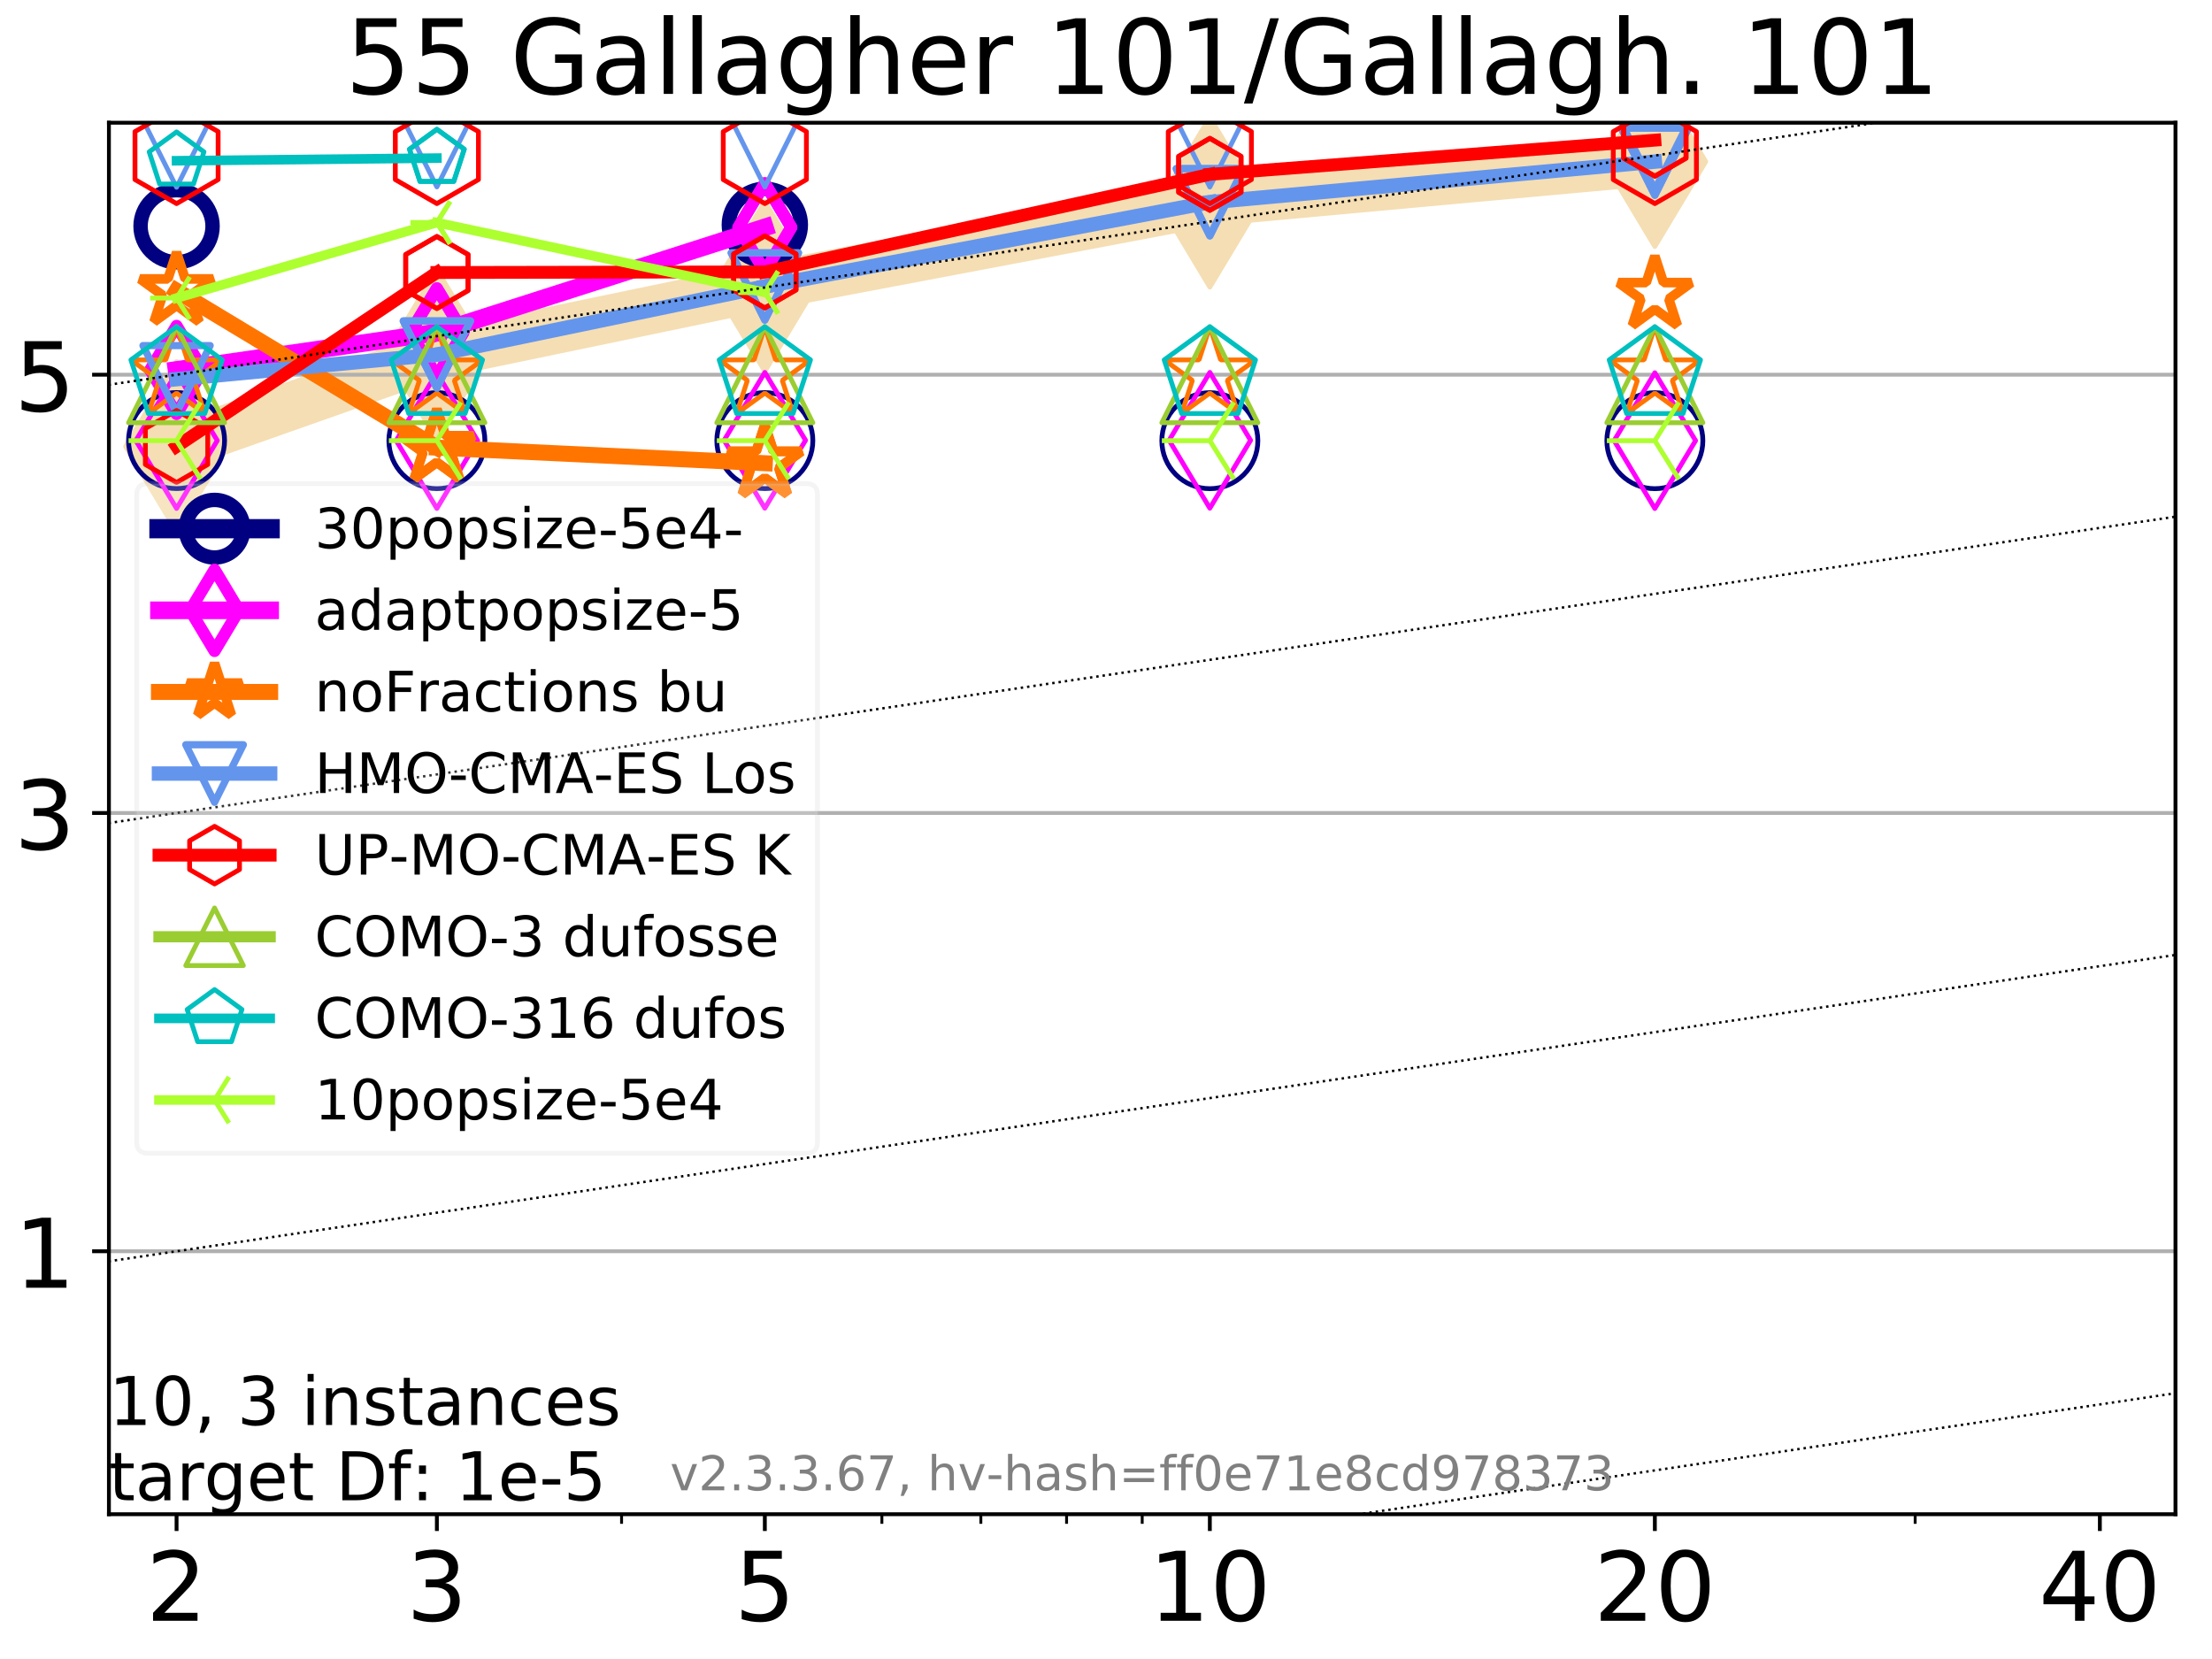 <?xml version="1.0" encoding="utf-8" standalone="no"?>
<!DOCTYPE svg PUBLIC "-//W3C//DTD SVG 1.1//EN"
  "http://www.w3.org/Graphics/SVG/1.1/DTD/svg11.dtd">
<!-- Created with matplotlib (https://matplotlib.org/) -->
<svg height="345.6pt" version="1.1" viewBox="0 0 460.8 345.6" width="460.8pt" xmlns="http://www.w3.org/2000/svg" xmlns:xlink="http://www.w3.org/1999/xlink">
 <defs>
  <style type="text/css">
*{stroke-linecap:butt;stroke-linejoin:round;}
  </style>
 </defs>
 <g id="figure_1">
  <g id="patch_1">
   <path d="M 0 345.6 
L 460.8 345.6 
L 460.8 0 
L 0 0 
z
" style="fill:#ffffff;"/>
  </g>
  <g id="axes_1">
   <g id="patch_2">
    <path d="M 22.69 315.44 
L 453.192 315.44 
L 453.192 25.56 
L 22.69 25.56 
z
" style="fill:#ffffff;"/>
   </g>
   <g id="line2d_1">
    <path clip-path="url(#pbbc40057a4)" d="M 36.781 93.009 
L 91.009 73.863 
L 159.329 59.676 
L 252.032 42.131 
L 344.736 33.671 
" style="fill:none;stroke:#f5deb3;stroke-linecap:square;stroke-width:10;"/>
    <defs>
     <path d="M 0 17.678 
L 10.607 0 
L 0 -17.678 
L -10.607 0 
z
" id="m341382acd1" style="stroke:#f5deb3;stroke-linejoin:miter;"/>
    </defs>
    <g clip-path="url(#pbbc40057a4)">
     <use style="fill:#f5deb3;stroke:#f5deb3;stroke-linejoin:miter;" x="36.781" xlink:href="#m341382acd1" y="93.009"/>
     <use style="fill:#f5deb3;stroke:#f5deb3;stroke-linejoin:miter;" x="91.009" xlink:href="#m341382acd1" y="73.863"/>
     <use style="fill:#f5deb3;stroke:#f5deb3;stroke-linejoin:miter;" x="159.329" xlink:href="#m341382acd1" y="59.676"/>
     <use style="fill:#f5deb3;stroke:#f5deb3;stroke-linejoin:miter;" x="252.032" xlink:href="#m341382acd1" y="42.131"/>
     <use style="fill:#f5deb3;stroke:#f5deb3;stroke-linejoin:miter;" x="344.736" xlink:href="#m341382acd1" y="33.671"/>
    </g>
   </g>
   <g id="matplotlib.axis_1">
    <g id="xtick_1">
     <g id="line2d_2">
      <defs>
       <path d="M 0 0 
L 0 3.5 
" id="m349fcccd0b" style="stroke:#000000;stroke-width:0.8;"/>
      </defs>
      <g>
       <use style="stroke:#000000;stroke-width:0.8;" x="36.781" xlink:href="#m349fcccd0b" y="315.44"/>
      </g>
     </g>
     <g id="text_1">
      <!-- 2 -->
      <defs>
       <path d="M 19.188 8.297 
L 53.609 8.297 
L 53.609 0 
L 7.328 0 
L 7.328 8.297 
Q 12.938 14.109 22.625 23.891 
Q 32.328 33.688 34.812 36.531 
Q 39.547 41.844 41.422 45.531 
Q 43.312 49.219 43.312 52.781 
Q 43.312 58.594 39.234 62.25 
Q 35.156 65.922 28.609 65.922 
Q 23.969 65.922 18.812 64.312 
Q 13.672 62.703 7.812 59.422 
L 7.812 69.391 
Q 13.766 71.781 18.938 73 
Q 24.125 74.219 28.422 74.219 
Q 39.75 74.219 46.484 68.547 
Q 53.219 62.891 53.219 53.422 
Q 53.219 48.922 51.531 44.891 
Q 49.859 40.875 45.406 35.406 
Q 44.188 33.984 37.641 27.219 
Q 31.109 20.453 19.188 8.297 
z
" id="DejaVuSans-50"/>
      </defs>
      <g transform="translate(30.419 337.637)scale(0.2 -0.2)">
       <use xlink:href="#DejaVuSans-50"/>
      </g>
     </g>
    </g>
    <g id="xtick_2">
     <g id="line2d_3">
      <g>
       <use style="stroke:#000000;stroke-width:0.8;" x="91.009" xlink:href="#m349fcccd0b" y="315.44"/>
      </g>
     </g>
     <g id="text_2">
      <!-- 3 -->
      <defs>
       <path d="M 40.578 39.312 
Q 47.656 37.797 51.625 33 
Q 55.609 28.219 55.609 21.188 
Q 55.609 10.406 48.188 4.484 
Q 40.766 -1.422 27.094 -1.422 
Q 22.516 -1.422 17.656 -0.516 
Q 12.797 0.391 7.625 2.203 
L 7.625 11.719 
Q 11.719 9.328 16.594 8.109 
Q 21.484 6.891 26.812 6.891 
Q 36.078 6.891 40.938 10.547 
Q 45.797 14.203 45.797 21.188 
Q 45.797 27.641 41.281 31.266 
Q 36.766 34.906 28.719 34.906 
L 20.219 34.906 
L 20.219 43.016 
L 29.109 43.016 
Q 36.375 43.016 40.234 45.922 
Q 44.094 48.828 44.094 54.297 
Q 44.094 59.906 40.109 62.906 
Q 36.141 65.922 28.719 65.922 
Q 24.656 65.922 20.016 65.031 
Q 15.375 64.156 9.812 62.312 
L 9.812 71.094 
Q 15.438 72.656 20.344 73.438 
Q 25.25 74.219 29.594 74.219 
Q 40.828 74.219 47.359 69.109 
Q 53.906 64.016 53.906 55.328 
Q 53.906 49.266 50.438 45.094 
Q 46.969 40.922 40.578 39.312 
z
" id="DejaVuSans-51"/>
      </defs>
      <g transform="translate(84.647 337.637)scale(0.2 -0.2)">
       <use xlink:href="#DejaVuSans-51"/>
      </g>
     </g>
    </g>
    <g id="xtick_3">
     <g id="line2d_4">
      <g>
       <use style="stroke:#000000;stroke-width:0.8;" x="159.329" xlink:href="#m349fcccd0b" y="315.44"/>
      </g>
     </g>
     <g id="text_3">
      <!-- 5 -->
      <defs>
       <path d="M 10.797 72.906 
L 49.516 72.906 
L 49.516 64.594 
L 19.828 64.594 
L 19.828 46.734 
Q 21.969 47.469 24.109 47.828 
Q 26.266 48.188 28.422 48.188 
Q 40.625 48.188 47.75 41.5 
Q 54.891 34.812 54.891 23.391 
Q 54.891 11.625 47.562 5.094 
Q 40.234 -1.422 26.906 -1.422 
Q 22.312 -1.422 17.547 -0.641 
Q 12.797 0.141 7.719 1.703 
L 7.719 11.625 
Q 12.109 9.234 16.797 8.062 
Q 21.484 6.891 26.703 6.891 
Q 35.156 6.891 40.078 11.328 
Q 45.016 15.766 45.016 23.391 
Q 45.016 31 40.078 35.438 
Q 35.156 39.891 26.703 39.891 
Q 22.75 39.891 18.812 39.016 
Q 14.891 38.141 10.797 36.281 
z
" id="DejaVuSans-53"/>
      </defs>
      <g transform="translate(152.966 337.637)scale(0.2 -0.2)">
       <use xlink:href="#DejaVuSans-53"/>
      </g>
     </g>
    </g>
    <g id="xtick_4">
     <g id="line2d_5">
      <g>
       <use style="stroke:#000000;stroke-width:0.8;" x="252.032" xlink:href="#m349fcccd0b" y="315.44"/>
      </g>
     </g>
     <g id="text_4">
      <!-- 10 -->
      <defs>
       <path d="M 12.406 8.297 
L 28.516 8.297 
L 28.516 63.922 
L 10.984 60.406 
L 10.984 69.391 
L 28.422 72.906 
L 38.281 72.906 
L 38.281 8.297 
L 54.391 8.297 
L 54.391 0 
L 12.406 0 
z
" id="DejaVuSans-49"/>
       <path d="M 31.781 66.406 
Q 24.172 66.406 20.328 58.906 
Q 16.5 51.422 16.5 36.375 
Q 16.5 21.391 20.328 13.891 
Q 24.172 6.391 31.781 6.391 
Q 39.453 6.391 43.281 13.891 
Q 47.125 21.391 47.125 36.375 
Q 47.125 51.422 43.281 58.906 
Q 39.453 66.406 31.781 66.406 
z
M 31.781 74.219 
Q 44.047 74.219 50.516 64.516 
Q 56.984 54.828 56.984 36.375 
Q 56.984 17.969 50.516 8.266 
Q 44.047 -1.422 31.781 -1.422 
Q 19.531 -1.422 13.062 8.266 
Q 6.594 17.969 6.594 36.375 
Q 6.594 54.828 13.062 64.516 
Q 19.531 74.219 31.781 74.219 
z
" id="DejaVuSans-48"/>
      </defs>
      <g transform="translate(239.307 337.637)scale(0.2 -0.2)">
       <use xlink:href="#DejaVuSans-49"/>
       <use x="63.623" xlink:href="#DejaVuSans-48"/>
      </g>
     </g>
    </g>
    <g id="xtick_5">
     <g id="line2d_6">
      <g>
       <use style="stroke:#000000;stroke-width:0.8;" x="344.736" xlink:href="#m349fcccd0b" y="315.44"/>
      </g>
     </g>
     <g id="text_5">
      <!-- 20 -->
      <g transform="translate(332.011 337.637)scale(0.2 -0.2)">
       <use xlink:href="#DejaVuSans-50"/>
       <use x="63.623" xlink:href="#DejaVuSans-48"/>
      </g>
     </g>
    </g>
    <g id="xtick_6">
     <g id="line2d_7">
      <g>
       <use style="stroke:#000000;stroke-width:0.8;" x="437.439" xlink:href="#m349fcccd0b" y="315.44"/>
      </g>
     </g>
     <g id="text_6">
      <!-- 40 -->
      <defs>
       <path d="M 37.797 64.312 
L 12.891 25.391 
L 37.797 25.391 
z
M 35.203 72.906 
L 47.609 72.906 
L 47.609 25.391 
L 58.016 25.391 
L 58.016 17.188 
L 47.609 17.188 
L 47.609 0 
L 37.797 0 
L 37.797 17.188 
L 4.891 17.188 
L 4.891 26.703 
z
" id="DejaVuSans-52"/>
      </defs>
      <g transform="translate(424.714 337.637)scale(0.2 -0.2)">
       <use xlink:href="#DejaVuSans-52"/>
       <use x="63.623" xlink:href="#DejaVuSans-48"/>
      </g>
     </g>
    </g>
    <g id="xtick_7">
     <g id="line2d_8">
      <defs>
       <path d="M 0 0 
L 0 2 
" id="mcb48e28f33" style="stroke:#000000;stroke-width:0.6;"/>
      </defs>
      <g>
       <use style="stroke:#000000;stroke-width:0.6;" x="129.485" xlink:href="#mcb48e28f33" y="315.44"/>
      </g>
     </g>
    </g>
    <g id="xtick_8">
     <g id="line2d_9">
      <g>
       <use style="stroke:#000000;stroke-width:0.6;" x="183.713" xlink:href="#mcb48e28f33" y="315.44"/>
      </g>
     </g>
    </g>
    <g id="xtick_9">
     <g id="line2d_10">
      <g>
       <use style="stroke:#000000;stroke-width:0.6;" x="204.329" xlink:href="#mcb48e28f33" y="315.44"/>
      </g>
     </g>
    </g>
    <g id="xtick_10">
     <g id="line2d_11">
      <g>
       <use style="stroke:#000000;stroke-width:0.6;" x="222.188" xlink:href="#mcb48e28f33" y="315.44"/>
      </g>
     </g>
    </g>
    <g id="xtick_11">
     <g id="line2d_12">
      <g>
       <use style="stroke:#000000;stroke-width:0.6;" x="237.941" xlink:href="#mcb48e28f33" y="315.44"/>
      </g>
     </g>
    </g>
    <g id="xtick_12">
     <g id="line2d_13">
      <g>
       <use style="stroke:#000000;stroke-width:0.6;" x="398.964" xlink:href="#mcb48e28f33" y="315.44"/>
      </g>
     </g>
    </g>
   </g>
   <g id="matplotlib.axis_2">
    <g id="ytick_1">
     <g id="line2d_14">
      <path clip-path="url(#pbbc40057a4)" d="M 22.69 260.66 
L 453.192 260.66 
" style="fill:none;stroke:#b0b0b0;stroke-linecap:square;stroke-width:0.8;"/>
     </g>
     <g id="line2d_15">
      <defs>
       <path d="M 0 0 
L -3.5 0 
" id="m41d18da3df" style="stroke:#000000;stroke-width:0.8;"/>
      </defs>
      <g>
       <use style="stroke:#000000;stroke-width:0.8;" x="22.69" xlink:href="#m41d18da3df" y="260.66"/>
      </g>
     </g>
     <g id="text_7">
      <!-- 1 -->
      <g transform="translate(2.965 268.259)scale(0.2 -0.2)">
       <use xlink:href="#DejaVuSans-49"/>
      </g>
     </g>
    </g>
    <g id="ytick_2">
     <g id="line2d_16">
      <path clip-path="url(#pbbc40057a4)" d="M 22.69 169.361 
L 453.192 169.361 
" style="fill:none;stroke:#b0b0b0;stroke-linecap:square;stroke-width:0.8;"/>
     </g>
     <g id="line2d_17">
      <g>
       <use style="stroke:#000000;stroke-width:0.8;" x="22.69" xlink:href="#m41d18da3df" y="169.361"/>
      </g>
     </g>
     <g id="text_8">
      <!-- 3 -->
      <g transform="translate(2.965 176.96)scale(0.2 -0.2)">
       <use xlink:href="#DejaVuSans-51"/>
      </g>
     </g>
    </g>
    <g id="ytick_3">
     <g id="line2d_18">
      <path clip-path="url(#pbbc40057a4)" d="M 22.69 78.062 
L 453.192 78.062 
" style="fill:none;stroke:#b0b0b0;stroke-linecap:square;stroke-width:0.8;"/>
     </g>
     <g id="line2d_19">
      <g>
       <use style="stroke:#000000;stroke-width:0.8;" x="22.69" xlink:href="#m41d18da3df" y="78.062"/>
      </g>
     </g>
     <g id="text_9">
      <!-- 5 -->
      <g transform="translate(2.965 85.66)scale(0.2 -0.2)">
       <use xlink:href="#DejaVuSans-53"/>
      </g>
     </g>
    </g>
   </g>
   <g id="line2d_20">
    <path clip-path="url(#pbbc40057a4)" d="M 36.781 47.12 
" style="fill:none;stroke:#000080;stroke-linecap:square;stroke-width:4;"/>
    <defs>
     <path d="M 0 7.5 
C 1.989 7.5 3.897 6.71 5.303 5.303 
C 6.71 3.897 7.5 1.989 7.5 0 
C 7.5 -1.989 6.71 -3.897 5.303 -5.303 
C 3.897 -6.71 1.989 -7.5 0 -7.5 
C -1.989 -7.5 -3.897 -6.71 -5.303 -5.303 
C -6.71 -3.897 -7.5 -1.989 -7.5 0 
C -7.5 1.989 -6.71 3.897 -5.303 5.303 
C -3.897 6.71 -1.989 7.5 0 7.5 
z
" id="m03b8af8738" style="stroke:#000080;stroke-width:3;"/>
    </defs>
    <g clip-path="url(#pbbc40057a4)">
     <use style="fill-opacity:0;stroke:#000080;stroke-width:3;" x="36.781" xlink:href="#m03b8af8738" y="47.12"/>
    </g>
   </g>
   <g id="line2d_21">
    <path clip-path="url(#pbbc40057a4)" d="M 159.329 46.831 
" style="fill:none;stroke:#000080;stroke-linecap:square;stroke-width:4;"/>
    <g clip-path="url(#pbbc40057a4)">
     <use style="fill-opacity:0;stroke:#000080;stroke-width:3;" x="159.329" xlink:href="#m03b8af8738" y="46.831"/>
    </g>
   </g>
   <g id="line2d_22"/>
   <g id="line2d_23">
    <defs>
     <path d="M 0 10 
C 2.652 10 5.196 8.946 7.071 7.071 
C 8.946 5.196 10 2.652 10 0 
C 10 -2.652 8.946 -5.196 7.071 -7.071 
C 5.196 -8.946 2.652 -10 0 -10 
C -2.652 -10 -5.196 -8.946 -7.071 -7.071 
C -8.946 -5.196 -10 -2.652 -10 0 
C -10 2.652 -8.946 5.196 -7.071 7.071 
C -5.196 8.946 -2.652 10 0 10 
z
" id="m28d44e3aca" style="stroke:#000080;"/>
    </defs>
    <g clip-path="url(#pbbc40057a4)">
     <use style="fill-opacity:0;stroke:#000080;" x="36.781" xlink:href="#m28d44e3aca" y="91.777"/>
     <use style="fill-opacity:0;stroke:#000080;" x="91.009" xlink:href="#m28d44e3aca" y="91.794"/>
     <use style="fill-opacity:0;stroke:#000080;" x="159.329" xlink:href="#m28d44e3aca" y="91.786"/>
     <use style="fill-opacity:0;stroke:#000080;" x="252.032" xlink:href="#m28d44e3aca" y="91.802"/>
     <use style="fill-opacity:0;stroke:#000080;" x="344.736" xlink:href="#m28d44e3aca" y="91.803"/>
    </g>
   </g>
   <g id="line2d_24">
    <path clip-path="url(#pbbc40057a4)" d="M 36.781 77.065 
L 91.009 69.261 
" style="fill:none;stroke:#ff00ff;stroke-linecap:square;stroke-width:3.667;"/>
    <defs>
     <path d="M 0 9.192 
L 5.515 0 
L 0 -9.192 
L -5.515 0 
z
" id="m61c3216e5b" style="stroke:#ff00ff;stroke-linejoin:miter;stroke-width:2.5;"/>
    </defs>
    <g clip-path="url(#pbbc40057a4)">
     <use style="fill-opacity:0;stroke:#ff00ff;stroke-linejoin:miter;stroke-width:2.5;" x="36.781" xlink:href="#m61c3216e5b" y="77.065"/>
     <use style="fill-opacity:0;stroke:#ff00ff;stroke-linejoin:miter;stroke-width:2.5;" x="91.009" xlink:href="#m61c3216e5b" y="69.261"/>
    </g>
   </g>
   <g id="line2d_25">
    <path clip-path="url(#pbbc40057a4)" d="M 91.009 69.261 
L 159.329 47.366 
" style="fill:none;stroke:#ff00ff;stroke-linecap:square;stroke-width:3.667;"/>
    <g clip-path="url(#pbbc40057a4)">
     <use style="fill-opacity:0;stroke:#ff00ff;stroke-linejoin:miter;stroke-width:2.5;" x="91.009" xlink:href="#m61c3216e5b" y="69.261"/>
     <use style="fill-opacity:0;stroke:#ff00ff;stroke-linejoin:miter;stroke-width:2.5;" x="159.329" xlink:href="#m61c3216e5b" y="47.366"/>
    </g>
   </g>
   <g id="line2d_26">
    <path clip-path="url(#pbbc40057a4)" d="M 159.329 47.366 
" style="fill:none;stroke:#ff00ff;stroke-linecap:square;stroke-width:3.667;"/>
    <g clip-path="url(#pbbc40057a4)">
     <use style="fill-opacity:0;stroke:#ff00ff;stroke-linejoin:miter;stroke-width:2.5;" x="159.329" xlink:href="#m61c3216e5b" y="47.366"/>
    </g>
   </g>
   <g id="line2d_27"/>
   <g id="line2d_28">
    <defs>
     <path d="M 0 14.142 
L 8.485 0 
L 0 -14.142 
L -8.485 0 
z
" id="mcb60e5f7ea" style="stroke:#ff00ff;stroke-linejoin:miter;"/>
    </defs>
    <g clip-path="url(#pbbc40057a4)">
     <use style="fill-opacity:0;stroke:#ff00ff;stroke-linejoin:miter;" x="36.781" xlink:href="#mcb60e5f7ea" y="91.776"/>
     <use style="fill-opacity:0;stroke:#ff00ff;stroke-linejoin:miter;" x="91.009" xlink:href="#mcb60e5f7ea" y="91.778"/>
     <use style="fill-opacity:0;stroke:#ff00ff;stroke-linejoin:miter;" x="159.329" xlink:href="#mcb60e5f7ea" y="91.725"/>
     <use style="fill-opacity:0;stroke:#ff00ff;stroke-linejoin:miter;" x="252.032" xlink:href="#mcb60e5f7ea" y="91.724"/>
     <use style="fill-opacity:0;stroke:#ff00ff;stroke-linejoin:miter;" x="344.736" xlink:href="#mcb60e5f7ea" y="91.792"/>
    </g>
   </g>
   <g id="line2d_29">
    <path clip-path="url(#pbbc40057a4)" d="M 36.781 60.572 
L 91.009 93.249 
" style="fill:none;stroke:#ff7500;stroke-linecap:square;stroke-width:3.333;"/>
    <defs>
     <path d="M 0 -8 
L -1.796 -2.472 
L -7.608 -2.472 
L -2.906 0.944 
L -4.702 6.472 
L -0 3.056 
L 4.702 6.472 
L 2.906 0.944 
L 7.608 -2.472 
L 1.796 -2.472 
z
" id="m8accd9f792" style="stroke:#ff7500;stroke-linejoin:bevel;stroke-width:2;"/>
    </defs>
    <g clip-path="url(#pbbc40057a4)">
     <use style="fill-opacity:0;stroke:#ff7500;stroke-linejoin:bevel;stroke-width:2;" x="36.781" xlink:href="#m8accd9f792" y="60.572"/>
     <use style="fill-opacity:0;stroke:#ff7500;stroke-linejoin:bevel;stroke-width:2;" x="91.009" xlink:href="#m8accd9f792" y="93.249"/>
    </g>
   </g>
   <g id="line2d_30">
    <path clip-path="url(#pbbc40057a4)" d="M 91.009 93.249 
L 159.329 96.496 
" style="fill:none;stroke:#ff7500;stroke-linecap:square;stroke-width:3.333;"/>
    <g clip-path="url(#pbbc40057a4)">
     <use style="fill-opacity:0;stroke:#ff7500;stroke-linejoin:bevel;stroke-width:2;" x="91.009" xlink:href="#m8accd9f792" y="93.249"/>
     <use style="fill-opacity:0;stroke:#ff7500;stroke-linejoin:bevel;stroke-width:2;" x="159.329" xlink:href="#m8accd9f792" y="96.496"/>
    </g>
   </g>
   <g id="line2d_31">
    <path clip-path="url(#pbbc40057a4)" d="M 159.329 96.496 
" style="fill:none;stroke:#ff7500;stroke-linecap:square;stroke-width:3.333;"/>
    <g clip-path="url(#pbbc40057a4)">
     <use style="fill-opacity:0;stroke:#ff7500;stroke-linejoin:bevel;stroke-width:2;" x="159.329" xlink:href="#m8accd9f792" y="96.496"/>
    </g>
   </g>
   <g id="line2d_32">
    <path clip-path="url(#pbbc40057a4)" d="M 344.736 61.338 
" style="fill:none;stroke:#ff7500;stroke-linecap:square;stroke-width:3.333;"/>
    <g clip-path="url(#pbbc40057a4)">
     <use style="fill-opacity:0;stroke:#ff7500;stroke-linejoin:bevel;stroke-width:2;" x="344.736" xlink:href="#m8accd9f792" y="61.338"/>
    </g>
   </g>
   <g id="line2d_33"/>
   <g id="line2d_34">
    <defs>
     <path d="M 0 -10 
L -2.245 -3.09 
L -9.511 -3.09 
L -3.633 1.18 
L -5.878 8.09 
L -0 3.82 
L 5.878 8.09 
L 3.633 1.18 
L 9.511 -3.09 
L 2.245 -3.09 
z
" id="m21052f34d4" style="stroke:#ff7500;stroke-linejoin:bevel;"/>
    </defs>
    <g clip-path="url(#pbbc40057a4)">
     <use style="fill-opacity:0;stroke:#ff7500;stroke-linejoin:bevel;" x="36.781" xlink:href="#m21052f34d4" y="78.062"/>
     <use style="fill-opacity:0;stroke:#ff7500;stroke-linejoin:bevel;" x="91.009" xlink:href="#m21052f34d4" y="78.062"/>
     <use style="fill-opacity:0;stroke:#ff7500;stroke-linejoin:bevel;" x="159.329" xlink:href="#m21052f34d4" y="78.062"/>
     <use style="fill-opacity:0;stroke:#ff7500;stroke-linejoin:bevel;" x="252.032" xlink:href="#m21052f34d4" y="78.062"/>
     <use style="fill-opacity:0;stroke:#ff7500;stroke-linejoin:bevel;" x="344.736" xlink:href="#m21052f34d4" y="78.062"/>
    </g>
   </g>
   <g id="line2d_35">
    <path clip-path="url(#pbbc40057a4)" d="M 36.781 78.99 
L 91.009 73.863 
" style="fill:none;stroke:#6495ed;stroke-linecap:square;stroke-width:3;"/>
    <defs>
     <path d="M -0 7 
L 7 -7 
L -7 -7 
z
" id="m31b85c77fd" style="stroke:#6495ed;stroke-linejoin:miter;stroke-width:1.5;"/>
    </defs>
    <g clip-path="url(#pbbc40057a4)">
     <use style="fill-opacity:0;stroke:#6495ed;stroke-linejoin:miter;stroke-width:1.5;" x="36.781" xlink:href="#m31b85c77fd" y="78.99"/>
     <use style="fill-opacity:0;stroke:#6495ed;stroke-linejoin:miter;stroke-width:1.5;" x="91.009" xlink:href="#m31b85c77fd" y="73.863"/>
    </g>
   </g>
   <g id="line2d_36">
    <path clip-path="url(#pbbc40057a4)" d="M 91.009 73.863 
L 159.329 59.676 
" style="fill:none;stroke:#6495ed;stroke-linecap:square;stroke-width:3;"/>
    <g clip-path="url(#pbbc40057a4)">
     <use style="fill-opacity:0;stroke:#6495ed;stroke-linejoin:miter;stroke-width:1.5;" x="91.009" xlink:href="#m31b85c77fd" y="73.863"/>
     <use style="fill-opacity:0;stroke:#6495ed;stroke-linejoin:miter;stroke-width:1.5;" x="159.329" xlink:href="#m31b85c77fd" y="59.676"/>
    </g>
   </g>
   <g id="line2d_37">
    <path clip-path="url(#pbbc40057a4)" d="M 159.329 59.676 
L 252.032 42.131 
" style="fill:none;stroke:#6495ed;stroke-linecap:square;stroke-width:3;"/>
    <g clip-path="url(#pbbc40057a4)">
     <use style="fill-opacity:0;stroke:#6495ed;stroke-linejoin:miter;stroke-width:1.5;" x="159.329" xlink:href="#m31b85c77fd" y="59.676"/>
     <use style="fill-opacity:0;stroke:#6495ed;stroke-linejoin:miter;stroke-width:1.5;" x="252.032" xlink:href="#m31b85c77fd" y="42.131"/>
    </g>
   </g>
   <g id="line2d_38">
    <path clip-path="url(#pbbc40057a4)" d="M 252.032 42.131 
L 344.736 33.671 
" style="fill:none;stroke:#6495ed;stroke-linecap:square;stroke-width:3;"/>
    <g clip-path="url(#pbbc40057a4)">
     <use style="fill-opacity:0;stroke:#6495ed;stroke-linejoin:miter;stroke-width:1.5;" x="252.032" xlink:href="#m31b85c77fd" y="42.131"/>
     <use style="fill-opacity:0;stroke:#6495ed;stroke-linejoin:miter;stroke-width:1.5;" x="344.736" xlink:href="#m31b85c77fd" y="33.671"/>
    </g>
   </g>
   <g id="line2d_39">
    <path clip-path="url(#pbbc40057a4)" d="M 344.736 33.671 
" style="fill:none;stroke:#6495ed;stroke-linecap:square;stroke-width:3;"/>
    <g clip-path="url(#pbbc40057a4)">
     <use style="fill-opacity:0;stroke:#6495ed;stroke-linejoin:miter;stroke-width:1.5;" x="344.736" xlink:href="#m31b85c77fd" y="33.671"/>
    </g>
   </g>
   <g id="line2d_40"/>
   <g id="line2d_41">
    <defs>
     <path d="M -0 10 
L 10 -10 
L -10 -10 
z
" id="m44985e2389" style="stroke:#6495ed;stroke-linejoin:miter;"/>
    </defs>
    <g clip-path="url(#pbbc40057a4)">
     <use style="fill-opacity:0;stroke:#6495ed;stroke-linejoin:miter;" x="36.781" xlink:href="#m44985e2389" y="29.013"/>
     <use style="fill-opacity:0;stroke:#6495ed;stroke-linejoin:miter;" x="91.009" xlink:href="#m44985e2389" y="28.938"/>
     <use style="fill-opacity:0;stroke:#6495ed;stroke-linejoin:miter;" x="159.329" xlink:href="#m44985e2389" y="28.942"/>
     <use style="fill-opacity:0;stroke:#6495ed;stroke-linejoin:miter;" x="252.032" xlink:href="#m44985e2389" y="28.964"/>
     <use style="fill-opacity:0;stroke:#6495ed;stroke-linejoin:miter;" x="344.736" xlink:href="#m44985e2389" y="28.967"/>
    </g>
   </g>
   <g id="line2d_42">
    <path clip-path="url(#pbbc40057a4)" d="M 36.781 93.009 
L 91.009 56.768 
" style="fill:none;stroke:#ff0000;stroke-linecap:square;stroke-width:2.667;"/>
    <defs>
     <path d="M 0 -7.5 
L -6.495 -3.75 
L -6.495 3.75 
L -0 7.5 
L 6.495 3.75 
L 6.495 -3.75 
z
" id="m331f78975c" style="stroke:#ff0000;stroke-linejoin:miter;"/>
    </defs>
    <g clip-path="url(#pbbc40057a4)">
     <use style="fill-opacity:0;stroke:#ff0000;stroke-linejoin:miter;" x="36.781" xlink:href="#m331f78975c" y="93.009"/>
     <use style="fill-opacity:0;stroke:#ff0000;stroke-linejoin:miter;" x="91.009" xlink:href="#m331f78975c" y="56.768"/>
    </g>
   </g>
   <g id="line2d_43">
    <path clip-path="url(#pbbc40057a4)" d="M 91.009 56.768 
L 159.329 56.644 
" style="fill:none;stroke:#ff0000;stroke-linecap:square;stroke-width:2.667;"/>
    <g clip-path="url(#pbbc40057a4)">
     <use style="fill-opacity:0;stroke:#ff0000;stroke-linejoin:miter;" x="91.009" xlink:href="#m331f78975c" y="56.768"/>
     <use style="fill-opacity:0;stroke:#ff0000;stroke-linejoin:miter;" x="159.329" xlink:href="#m331f78975c" y="56.644"/>
    </g>
   </g>
   <g id="line2d_44">
    <path clip-path="url(#pbbc40057a4)" d="M 159.329 56.644 
L 252.032 36.318 
" style="fill:none;stroke:#ff0000;stroke-linecap:square;stroke-width:2.667;"/>
    <g clip-path="url(#pbbc40057a4)">
     <use style="fill-opacity:0;stroke:#ff0000;stroke-linejoin:miter;" x="159.329" xlink:href="#m331f78975c" y="56.644"/>
     <use style="fill-opacity:0;stroke:#ff0000;stroke-linejoin:miter;" x="252.032" xlink:href="#m331f78975c" y="36.318"/>
    </g>
   </g>
   <g id="line2d_45">
    <path clip-path="url(#pbbc40057a4)" d="M 252.032 36.318 
L 344.736 29.199 
" style="fill:none;stroke:#ff0000;stroke-linecap:square;stroke-width:2.667;"/>
    <g clip-path="url(#pbbc40057a4)">
     <use style="fill-opacity:0;stroke:#ff0000;stroke-linejoin:miter;" x="252.032" xlink:href="#m331f78975c" y="36.318"/>
     <use style="fill-opacity:0;stroke:#ff0000;stroke-linejoin:miter;" x="344.736" xlink:href="#m331f78975c" y="29.199"/>
    </g>
   </g>
   <g id="line2d_46">
    <path clip-path="url(#pbbc40057a4)" d="M 344.736 29.199 
" style="fill:none;stroke:#ff0000;stroke-linecap:square;stroke-width:2.667;"/>
    <g clip-path="url(#pbbc40057a4)">
     <use style="fill-opacity:0;stroke:#ff0000;stroke-linejoin:miter;" x="344.736" xlink:href="#m331f78975c" y="29.199"/>
    </g>
   </g>
   <g id="line2d_47"/>
   <g id="line2d_48">
    <defs>
     <path d="M 0 -10 
L -8.66 -5 
L -8.66 5 
L -0 10 
L 8.66 5 
L 8.66 -5 
z
" id="mbf74fbfd81" style="stroke:#ff0000;stroke-linejoin:miter;"/>
    </defs>
    <g clip-path="url(#pbbc40057a4)">
     <use style="fill-opacity:0;stroke:#ff0000;stroke-linejoin:miter;" x="36.781" xlink:href="#mbf74fbfd81" y="32.412"/>
     <use style="fill-opacity:0;stroke:#ff0000;stroke-linejoin:miter;" x="91.009" xlink:href="#mbf74fbfd81" y="32.412"/>
     <use style="fill-opacity:0;stroke:#ff0000;stroke-linejoin:miter;" x="159.329" xlink:href="#mbf74fbfd81" y="32.412"/>
     <use style="fill-opacity:0;stroke:#ff0000;stroke-linejoin:miter;" x="252.032" xlink:href="#mbf74fbfd81" y="32.412"/>
     <use style="fill-opacity:0;stroke:#ff0000;stroke-linejoin:miter;" x="344.736" xlink:href="#mbf74fbfd81" y="32.412"/>
    </g>
   </g>
   <g id="line2d_49"/>
   <g id="line2d_50">
    <defs>
     <path d="M 0 -10 
L -10 10 
L 10 10 
z
" id="m5d27e31dfc" style="stroke:#9acd32;stroke-linejoin:miter;"/>
    </defs>
    <g clip-path="url(#pbbc40057a4)">
     <use style="fill-opacity:0;stroke:#9acd32;stroke-linejoin:miter;" x="36.781" xlink:href="#m5d27e31dfc" y="78.062"/>
     <use style="fill-opacity:0;stroke:#9acd32;stroke-linejoin:miter;" x="91.009" xlink:href="#m5d27e31dfc" y="78.062"/>
     <use style="fill-opacity:0;stroke:#9acd32;stroke-linejoin:miter;" x="159.329" xlink:href="#m5d27e31dfc" y="78.062"/>
     <use style="fill-opacity:0;stroke:#9acd32;stroke-linejoin:miter;" x="252.032" xlink:href="#m5d27e31dfc" y="78.062"/>
     <use style="fill-opacity:0;stroke:#9acd32;stroke-linejoin:miter;" x="344.736" xlink:href="#m5d27e31dfc" y="78.062"/>
    </g>
   </g>
   <g id="line2d_51">
    <path clip-path="url(#pbbc40057a4)" d="M 36.781 33.486 
L 91.009 32.936 
" style="fill:none;stroke:#00bfbf;stroke-linecap:square;stroke-width:2;"/>
    <defs>
     <path d="M 0 -6 
L -5.706 -1.854 
L -3.527 4.854 
L 3.527 4.854 
L 5.706 -1.854 
z
" id="md574a4f196" style="stroke:#00bfbf;stroke-linejoin:miter;"/>
    </defs>
    <g clip-path="url(#pbbc40057a4)">
     <use style="fill-opacity:0;stroke:#00bfbf;stroke-linejoin:miter;" x="36.781" xlink:href="#md574a4f196" y="33.486"/>
     <use style="fill-opacity:0;stroke:#00bfbf;stroke-linejoin:miter;" x="91.009" xlink:href="#md574a4f196" y="32.936"/>
    </g>
   </g>
   <g id="line2d_52">
    <path clip-path="url(#pbbc40057a4)" d="M 91.009 32.936 
" style="fill:none;stroke:#00bfbf;stroke-linecap:square;stroke-width:2;"/>
    <g clip-path="url(#pbbc40057a4)">
     <use style="fill-opacity:0;stroke:#00bfbf;stroke-linejoin:miter;" x="91.009" xlink:href="#md574a4f196" y="32.936"/>
    </g>
   </g>
   <g id="line2d_53"/>
   <g id="line2d_54">
    <defs>
     <path d="M 0 -10 
L -9.511 -3.09 
L -5.878 8.09 
L 5.878 8.09 
L 9.511 -3.09 
z
" id="mc95f91eb24" style="stroke:#00bfbf;stroke-linejoin:miter;"/>
    </defs>
    <g clip-path="url(#pbbc40057a4)">
     <use style="fill-opacity:0;stroke:#00bfbf;stroke-linejoin:miter;" x="36.781" xlink:href="#mc95f91eb24" y="78.059"/>
     <use style="fill-opacity:0;stroke:#00bfbf;stroke-linejoin:miter;" x="91.009" xlink:href="#mc95f91eb24" y="78.048"/>
     <use style="fill-opacity:0;stroke:#00bfbf;stroke-linejoin:miter;" x="159.329" xlink:href="#mc95f91eb24" y="78.053"/>
     <use style="fill-opacity:0;stroke:#00bfbf;stroke-linejoin:miter;" x="252.032" xlink:href="#mc95f91eb24" y="78.059"/>
     <use style="fill-opacity:0;stroke:#00bfbf;stroke-linejoin:miter;" x="344.736" xlink:href="#mc95f91eb24" y="78.059"/>
    </g>
   </g>
   <g id="line2d_55">
    <path clip-path="url(#pbbc40057a4)" d="M 36.781 62.092 
L 91.009 46.373 
" style="fill:none;stroke:#adff2f;stroke-linecap:square;stroke-width:2;"/>
    <defs>
     <path d="M 0 0 
L -5.5 -0 
M 0 0 
L 2.75 4.4 
M 0 0 
L 2.75 -4.4 
" id="m32b2ff8478" style="stroke:#adff2f;"/>
    </defs>
    <g clip-path="url(#pbbc40057a4)">
     <use style="fill-opacity:0;stroke:#adff2f;" x="36.781" xlink:href="#m32b2ff8478" y="62.092"/>
     <use style="fill-opacity:0;stroke:#adff2f;" x="91.009" xlink:href="#m32b2ff8478" y="46.373"/>
    </g>
   </g>
   <g id="line2d_56">
    <path clip-path="url(#pbbc40057a4)" d="M 91.009 46.373 
L 159.329 60.919 
" style="fill:none;stroke:#adff2f;stroke-linecap:square;stroke-width:2;"/>
    <g clip-path="url(#pbbc40057a4)">
     <use style="fill-opacity:0;stroke:#adff2f;" x="91.009" xlink:href="#m32b2ff8478" y="46.373"/>
     <use style="fill-opacity:0;stroke:#adff2f;" x="159.329" xlink:href="#m32b2ff8478" y="60.919"/>
    </g>
   </g>
   <g id="line2d_57">
    <path clip-path="url(#pbbc40057a4)" d="M 159.329 60.919 
" style="fill:none;stroke:#adff2f;stroke-linecap:square;stroke-width:2;"/>
    <g clip-path="url(#pbbc40057a4)">
     <use style="fill-opacity:0;stroke:#adff2f;" x="159.329" xlink:href="#m32b2ff8478" y="60.919"/>
    </g>
   </g>
   <g id="line2d_58"/>
   <g id="line2d_59">
    <defs>
     <path d="M 0 0 
L -10 -0 
M 0 0 
L 5 8 
M 0 0 
L 5 -8 
" id="m76e8175c7b" style="stroke:#adff2f;"/>
    </defs>
    <g clip-path="url(#pbbc40057a4)">
     <use style="fill-opacity:0;stroke:#adff2f;" x="36.781" xlink:href="#m76e8175c7b" y="91.797"/>
     <use style="fill-opacity:0;stroke:#adff2f;" x="91.009" xlink:href="#m76e8175c7b" y="91.801"/>
     <use style="fill-opacity:0;stroke:#adff2f;" x="159.329" xlink:href="#m76e8175c7b" y="91.799"/>
     <use style="fill-opacity:0;stroke:#adff2f;" x="252.032" xlink:href="#m76e8175c7b" y="91.802"/>
     <use style="fill-opacity:0;stroke:#adff2f;" x="344.736" xlink:href="#m76e8175c7b" y="91.803"/>
    </g>
   </g>
   <g id="line2d_60"/>
   <g id="line2d_61">
    <path clip-path="url(#pbbc40057a4)" d="M 72.938 346.6 
L 461.8 288.957 
" style="fill:none;stroke:#000000;stroke-dasharray:0.5,0.825;stroke-dashoffset:0;stroke-width:0.5;"/>
   </g>
   <g id="line2d_62">
    <path clip-path="url(#pbbc40057a4)" d="M -1 266.261 
L 461.8 197.658 
" style="fill:none;stroke:#000000;stroke-dasharray:0.5,0.825;stroke-dashoffset:0;stroke-width:0.5;"/>
   </g>
   <g id="line2d_63">
    <path clip-path="url(#pbbc40057a4)" d="M -1 174.962 
L 461.8 106.359 
" style="fill:none;stroke:#000000;stroke-dasharray:0.5,0.825;stroke-dashoffset:0;stroke-width:0.5;"/>
   </g>
   <g id="line2d_64">
    <path clip-path="url(#pbbc40057a4)" d="M -1 83.662 
L 461.8 15.059 
" style="fill:none;stroke:#000000;stroke-dasharray:0.5,0.825;stroke-dashoffset:0;stroke-width:0.5;"/>
   </g>
   <g id="line2d_65">
    <path clip-path="url(#pbbc40057a4)" style="fill:none;stroke:#000000;stroke-dasharray:0.5,0.825;stroke-dashoffset:0;stroke-width:0.5;"/>
   </g>
   <g id="patch_3">
    <path d="M 22.69 315.44 
L 22.69 25.56 
" style="fill:none;stroke:#000000;stroke-linecap:square;stroke-linejoin:miter;stroke-width:0.8;"/>
   </g>
   <g id="patch_4">
    <path d="M 453.192 315.44 
L 453.192 25.56 
" style="fill:none;stroke:#000000;stroke-linecap:square;stroke-linejoin:miter;stroke-width:0.8;"/>
   </g>
   <g id="patch_5">
    <path d="M 22.69 315.44 
L 453.192 315.44 
" style="fill:none;stroke:#000000;stroke-linecap:square;stroke-linejoin:miter;stroke-width:0.8;"/>
   </g>
   <g id="patch_6">
    <path d="M 22.69 25.56 
L 453.192 25.56 
" style="fill:none;stroke:#000000;stroke-linecap:square;stroke-linejoin:miter;stroke-width:0.8;"/>
   </g>
   <g id="text_10">
    <!-- 10, 3 instances -->
    <defs>
     <path d="M 11.719 12.406 
L 22.016 12.406 
L 22.016 4 
L 14.016 -11.625 
L 7.719 -11.625 
L 11.719 4 
z
" id="DejaVuSans-44"/>
     <path id="DejaVuSans-32"/>
     <path d="M 9.422 54.688 
L 18.406 54.688 
L 18.406 0 
L 9.422 0 
z
M 9.422 75.984 
L 18.406 75.984 
L 18.406 64.594 
L 9.422 64.594 
z
" id="DejaVuSans-105"/>
     <path d="M 54.891 33.016 
L 54.891 0 
L 45.906 0 
L 45.906 32.719 
Q 45.906 40.484 42.875 44.328 
Q 39.844 48.188 33.797 48.188 
Q 26.516 48.188 22.312 43.547 
Q 18.109 38.922 18.109 30.906 
L 18.109 0 
L 9.078 0 
L 9.078 54.688 
L 18.109 54.688 
L 18.109 46.188 
Q 21.344 51.125 25.703 53.562 
Q 30.078 56 35.797 56 
Q 45.219 56 50.047 50.172 
Q 54.891 44.344 54.891 33.016 
z
" id="DejaVuSans-110"/>
     <path d="M 44.281 53.078 
L 44.281 44.578 
Q 40.484 46.531 36.375 47.5 
Q 32.281 48.484 27.875 48.484 
Q 21.188 48.484 17.844 46.438 
Q 14.5 44.391 14.5 40.281 
Q 14.5 37.156 16.891 35.375 
Q 19.281 33.594 26.516 31.984 
L 29.594 31.297 
Q 39.156 29.25 43.188 25.516 
Q 47.219 21.781 47.219 15.094 
Q 47.219 7.469 41.188 3.016 
Q 35.156 -1.422 24.609 -1.422 
Q 20.219 -1.422 15.453 -0.562 
Q 10.688 0.297 5.422 2 
L 5.422 11.281 
Q 10.406 8.688 15.234 7.391 
Q 20.062 6.109 24.812 6.109 
Q 31.156 6.109 34.562 8.281 
Q 37.984 10.453 37.984 14.406 
Q 37.984 18.062 35.516 20.016 
Q 33.062 21.969 24.703 23.781 
L 21.578 24.516 
Q 13.234 26.266 9.516 29.906 
Q 5.812 33.547 5.812 39.891 
Q 5.812 47.609 11.281 51.797 
Q 16.75 56 26.812 56 
Q 31.781 56 36.172 55.266 
Q 40.578 54.547 44.281 53.078 
z
" id="DejaVuSans-115"/>
     <path d="M 18.312 70.219 
L 18.312 54.688 
L 36.812 54.688 
L 36.812 47.703 
L 18.312 47.703 
L 18.312 18.016 
Q 18.312 11.328 20.141 9.422 
Q 21.969 7.516 27.594 7.516 
L 36.812 7.516 
L 36.812 0 
L 27.594 0 
Q 17.188 0 13.234 3.875 
Q 9.281 7.766 9.281 18.016 
L 9.281 47.703 
L 2.688 47.703 
L 2.688 54.688 
L 9.281 54.688 
L 9.281 70.219 
z
" id="DejaVuSans-116"/>
     <path d="M 34.281 27.484 
Q 23.391 27.484 19.188 25 
Q 14.984 22.516 14.984 16.5 
Q 14.984 11.719 18.141 8.906 
Q 21.297 6.109 26.703 6.109 
Q 34.188 6.109 38.703 11.406 
Q 43.219 16.703 43.219 25.484 
L 43.219 27.484 
z
M 52.203 31.203 
L 52.203 0 
L 43.219 0 
L 43.219 8.297 
Q 40.141 3.328 35.547 0.953 
Q 30.953 -1.422 24.312 -1.422 
Q 15.922 -1.422 10.953 3.297 
Q 6 8.016 6 15.922 
Q 6 25.141 12.172 29.828 
Q 18.359 34.516 30.609 34.516 
L 43.219 34.516 
L 43.219 35.406 
Q 43.219 41.609 39.141 45 
Q 35.062 48.391 27.688 48.391 
Q 23 48.391 18.547 47.266 
Q 14.109 46.141 10.016 43.891 
L 10.016 52.203 
Q 14.938 54.109 19.578 55.047 
Q 24.219 56 28.609 56 
Q 40.484 56 46.344 49.844 
Q 52.203 43.703 52.203 31.203 
z
" id="DejaVuSans-97"/>
     <path d="M 48.781 52.594 
L 48.781 44.188 
Q 44.969 46.297 41.141 47.344 
Q 37.312 48.391 33.406 48.391 
Q 24.656 48.391 19.812 42.844 
Q 14.984 37.312 14.984 27.297 
Q 14.984 17.281 19.812 11.734 
Q 24.656 6.203 33.406 6.203 
Q 37.312 6.203 41.141 7.25 
Q 44.969 8.297 48.781 10.406 
L 48.781 2.094 
Q 45.016 0.344 40.984 -0.531 
Q 36.969 -1.422 32.422 -1.422 
Q 20.062 -1.422 12.781 6.344 
Q 5.516 14.109 5.516 27.297 
Q 5.516 40.672 12.859 48.328 
Q 20.219 56 33.016 56 
Q 37.156 56 41.109 55.141 
Q 45.062 54.297 48.781 52.594 
z
" id="DejaVuSans-99"/>
     <path d="M 56.203 29.594 
L 56.203 25.203 
L 14.891 25.203 
Q 15.484 15.922 20.484 11.062 
Q 25.484 6.203 34.422 6.203 
Q 39.594 6.203 44.453 7.469 
Q 49.312 8.734 54.109 11.281 
L 54.109 2.781 
Q 49.266 0.734 44.188 -0.344 
Q 39.109 -1.422 33.891 -1.422 
Q 20.797 -1.422 13.156 6.188 
Q 5.516 13.812 5.516 26.812 
Q 5.516 40.234 12.766 48.109 
Q 20.016 56 32.328 56 
Q 43.359 56 49.781 48.891 
Q 56.203 41.797 56.203 29.594 
z
M 47.219 32.234 
Q 47.125 39.594 43.094 43.984 
Q 39.062 48.391 32.422 48.391 
Q 24.906 48.391 20.391 44.141 
Q 15.875 39.891 15.188 32.172 
z
" id="DejaVuSans-101"/>
    </defs>
    <g transform="translate(22.69 296.851)scale(0.14 -0.14)">
     <use xlink:href="#DejaVuSans-49"/>
     <use x="63.623" xlink:href="#DejaVuSans-48"/>
     <use x="127.246" xlink:href="#DejaVuSans-44"/>
     <use x="159.033" xlink:href="#DejaVuSans-32"/>
     <use x="190.82" xlink:href="#DejaVuSans-51"/>
     <use x="254.443" xlink:href="#DejaVuSans-32"/>
     <use x="286.23" xlink:href="#DejaVuSans-105"/>
     <use x="314.014" xlink:href="#DejaVuSans-110"/>
     <use x="377.393" xlink:href="#DejaVuSans-115"/>
     <use x="429.492" xlink:href="#DejaVuSans-116"/>
     <use x="468.701" xlink:href="#DejaVuSans-97"/>
     <use x="529.98" xlink:href="#DejaVuSans-110"/>
     <use x="593.359" xlink:href="#DejaVuSans-99"/>
     <use x="648.34" xlink:href="#DejaVuSans-101"/>
     <use x="709.863" xlink:href="#DejaVuSans-115"/>
    </g>
    <!-- target Df: 1e-5 -->
    <defs>
     <path d="M 41.109 46.297 
Q 39.594 47.172 37.812 47.578 
Q 36.031 48 33.891 48 
Q 26.266 48 22.188 43.047 
Q 18.109 38.094 18.109 28.812 
L 18.109 0 
L 9.078 0 
L 9.078 54.688 
L 18.109 54.688 
L 18.109 46.188 
Q 20.953 51.172 25.484 53.578 
Q 30.031 56 36.531 56 
Q 37.453 56 38.578 55.875 
Q 39.703 55.766 41.062 55.516 
z
" id="DejaVuSans-114"/>
     <path d="M 45.406 27.984 
Q 45.406 37.75 41.375 43.109 
Q 37.359 48.484 30.078 48.484 
Q 22.859 48.484 18.828 43.109 
Q 14.797 37.75 14.797 27.984 
Q 14.797 18.266 18.828 12.891 
Q 22.859 7.516 30.078 7.516 
Q 37.359 7.516 41.375 12.891 
Q 45.406 18.266 45.406 27.984 
z
M 54.391 6.781 
Q 54.391 -7.172 48.188 -13.984 
Q 42 -20.797 29.203 -20.797 
Q 24.469 -20.797 20.266 -20.094 
Q 16.062 -19.391 12.109 -17.922 
L 12.109 -9.188 
Q 16.062 -11.328 19.922 -12.344 
Q 23.781 -13.375 27.781 -13.375 
Q 36.625 -13.375 41.016 -8.766 
Q 45.406 -4.156 45.406 5.172 
L 45.406 9.625 
Q 42.625 4.781 38.281 2.391 
Q 33.938 0 27.875 0 
Q 17.828 0 11.672 7.656 
Q 5.516 15.328 5.516 27.984 
Q 5.516 40.672 11.672 48.328 
Q 17.828 56 27.875 56 
Q 33.938 56 38.281 53.609 
Q 42.625 51.219 45.406 46.391 
L 45.406 54.688 
L 54.391 54.688 
z
" id="DejaVuSans-103"/>
     <path d="M 19.672 64.797 
L 19.672 8.109 
L 31.594 8.109 
Q 46.688 8.109 53.688 14.938 
Q 60.688 21.781 60.688 36.531 
Q 60.688 51.172 53.688 57.984 
Q 46.688 64.797 31.594 64.797 
z
M 9.812 72.906 
L 30.078 72.906 
Q 51.266 72.906 61.172 64.094 
Q 71.094 55.281 71.094 36.531 
Q 71.094 17.672 61.125 8.828 
Q 51.172 0 30.078 0 
L 9.812 0 
z
" id="DejaVuSans-68"/>
     <path d="M 37.109 75.984 
L 37.109 68.5 
L 28.516 68.5 
Q 23.688 68.5 21.797 66.547 
Q 19.922 64.594 19.922 59.516 
L 19.922 54.688 
L 34.719 54.688 
L 34.719 47.703 
L 19.922 47.703 
L 19.922 0 
L 10.891 0 
L 10.891 47.703 
L 2.297 47.703 
L 2.297 54.688 
L 10.891 54.688 
L 10.891 58.5 
Q 10.891 67.625 15.141 71.797 
Q 19.391 75.984 28.609 75.984 
z
" id="DejaVuSans-102"/>
     <path d="M 11.719 12.406 
L 22.016 12.406 
L 22.016 0 
L 11.719 0 
z
M 11.719 51.703 
L 22.016 51.703 
L 22.016 39.312 
L 11.719 39.312 
z
" id="DejaVuSans-58"/>
     <path d="M 4.891 31.391 
L 31.203 31.391 
L 31.203 23.391 
L 4.891 23.391 
z
" id="DejaVuSans-45"/>
    </defs>
    <g transform="translate(22.69 312.528)scale(0.14 -0.14)">
     <use xlink:href="#DejaVuSans-116"/>
     <use x="39.209" xlink:href="#DejaVuSans-97"/>
     <use x="100.488" xlink:href="#DejaVuSans-114"/>
     <use x="141.586" xlink:href="#DejaVuSans-103"/>
     <use x="205.062" xlink:href="#DejaVuSans-101"/>
     <use x="266.586" xlink:href="#DejaVuSans-116"/>
     <use x="305.795" xlink:href="#DejaVuSans-32"/>
     <use x="337.582" xlink:href="#DejaVuSans-68"/>
     <use x="414.584" xlink:href="#DejaVuSans-102"/>
     <use x="449.742" xlink:href="#DejaVuSans-58"/>
     <use x="483.434" xlink:href="#DejaVuSans-32"/>
     <use x="515.221" xlink:href="#DejaVuSans-49"/>
     <use x="578.844" xlink:href="#DejaVuSans-101"/>
     <use x="640.367" xlink:href="#DejaVuSans-45"/>
     <use x="676.451" xlink:href="#DejaVuSans-53"/>
    </g>
   </g>
   <g id="text_11">
    <!-- v2.3.3.67, hv-hash=ff0e71e8cd978373 -->
    <defs>
     <path d="M 2.984 54.688 
L 12.5 54.688 
L 29.594 8.797 
L 46.688 54.688 
L 56.203 54.688 
L 35.688 0 
L 23.484 0 
z
" id="DejaVuSans-118"/>
     <path d="M 10.688 12.406 
L 21 12.406 
L 21 0 
L 10.688 0 
z
" id="DejaVuSans-46"/>
     <path d="M 33.016 40.375 
Q 26.375 40.375 22.484 35.828 
Q 18.609 31.297 18.609 23.391 
Q 18.609 15.531 22.484 10.953 
Q 26.375 6.391 33.016 6.391 
Q 39.656 6.391 43.531 10.953 
Q 47.406 15.531 47.406 23.391 
Q 47.406 31.297 43.531 35.828 
Q 39.656 40.375 33.016 40.375 
z
M 52.594 71.297 
L 52.594 62.312 
Q 48.875 64.062 45.094 64.984 
Q 41.312 65.922 37.594 65.922 
Q 27.828 65.922 22.672 59.328 
Q 17.531 52.734 16.797 39.406 
Q 19.672 43.656 24.016 45.922 
Q 28.375 48.188 33.594 48.188 
Q 44.578 48.188 50.953 41.516 
Q 57.328 34.859 57.328 23.391 
Q 57.328 12.156 50.688 5.359 
Q 44.047 -1.422 33.016 -1.422 
Q 20.359 -1.422 13.672 8.266 
Q 6.984 17.969 6.984 36.375 
Q 6.984 53.656 15.188 63.938 
Q 23.391 74.219 37.203 74.219 
Q 40.922 74.219 44.703 73.484 
Q 48.484 72.75 52.594 71.297 
z
" id="DejaVuSans-54"/>
     <path d="M 8.203 72.906 
L 55.078 72.906 
L 55.078 68.703 
L 28.609 0 
L 18.312 0 
L 43.219 64.594 
L 8.203 64.594 
z
" id="DejaVuSans-55"/>
     <path d="M 54.891 33.016 
L 54.891 0 
L 45.906 0 
L 45.906 32.719 
Q 45.906 40.484 42.875 44.328 
Q 39.844 48.188 33.797 48.188 
Q 26.516 48.188 22.312 43.547 
Q 18.109 38.922 18.109 30.906 
L 18.109 0 
L 9.078 0 
L 9.078 75.984 
L 18.109 75.984 
L 18.109 46.188 
Q 21.344 51.125 25.703 53.562 
Q 30.078 56 35.797 56 
Q 45.219 56 50.047 50.172 
Q 54.891 44.344 54.891 33.016 
z
" id="DejaVuSans-104"/>
     <path d="M 10.594 45.406 
L 73.188 45.406 
L 73.188 37.203 
L 10.594 37.203 
z
M 10.594 25.484 
L 73.188 25.484 
L 73.188 17.188 
L 10.594 17.188 
z
" id="DejaVuSans-61"/>
     <path d="M 31.781 34.625 
Q 24.75 34.625 20.719 30.859 
Q 16.703 27.094 16.703 20.516 
Q 16.703 13.922 20.719 10.156 
Q 24.75 6.391 31.781 6.391 
Q 38.812 6.391 42.859 10.172 
Q 46.922 13.969 46.922 20.516 
Q 46.922 27.094 42.891 30.859 
Q 38.875 34.625 31.781 34.625 
z
M 21.922 38.812 
Q 15.578 40.375 12.031 44.719 
Q 8.5 49.078 8.5 55.328 
Q 8.5 64.062 14.719 69.141 
Q 20.953 74.219 31.781 74.219 
Q 42.672 74.219 48.875 69.141 
Q 55.078 64.062 55.078 55.328 
Q 55.078 49.078 51.531 44.719 
Q 48 40.375 41.703 38.812 
Q 48.828 37.156 52.797 32.312 
Q 56.781 27.484 56.781 20.516 
Q 56.781 9.906 50.312 4.234 
Q 43.844 -1.422 31.781 -1.422 
Q 19.734 -1.422 13.25 4.234 
Q 6.781 9.906 6.781 20.516 
Q 6.781 27.484 10.781 32.312 
Q 14.797 37.156 21.922 38.812 
z
M 18.312 54.391 
Q 18.312 48.734 21.844 45.562 
Q 25.391 42.391 31.781 42.391 
Q 38.141 42.391 41.719 45.562 
Q 45.312 48.734 45.312 54.391 
Q 45.312 60.062 41.719 63.234 
Q 38.141 66.406 31.781 66.406 
Q 25.391 66.406 21.844 63.234 
Q 18.312 60.062 18.312 54.391 
z
" id="DejaVuSans-56"/>
     <path d="M 45.406 46.391 
L 45.406 75.984 
L 54.391 75.984 
L 54.391 0 
L 45.406 0 
L 45.406 8.203 
Q 42.578 3.328 38.25 0.953 
Q 33.938 -1.422 27.875 -1.422 
Q 17.969 -1.422 11.734 6.484 
Q 5.516 14.406 5.516 27.297 
Q 5.516 40.188 11.734 48.094 
Q 17.969 56 27.875 56 
Q 33.938 56 38.25 53.625 
Q 42.578 51.266 45.406 46.391 
z
M 14.797 27.297 
Q 14.797 17.391 18.875 11.75 
Q 22.953 6.109 30.078 6.109 
Q 37.203 6.109 41.297 11.75 
Q 45.406 17.391 45.406 27.297 
Q 45.406 37.203 41.297 42.844 
Q 37.203 48.484 30.078 48.484 
Q 22.953 48.484 18.875 42.844 
Q 14.797 37.203 14.797 27.297 
z
" id="DejaVuSans-100"/>
     <path d="M 10.984 1.516 
L 10.984 10.5 
Q 14.703 8.734 18.5 7.812 
Q 22.312 6.891 25.984 6.891 
Q 35.75 6.891 40.891 13.453 
Q 46.047 20.016 46.781 33.406 
Q 43.953 29.203 39.594 26.953 
Q 35.25 24.703 29.984 24.703 
Q 19.047 24.703 12.672 31.312 
Q 6.297 37.938 6.297 49.422 
Q 6.297 60.641 12.938 67.422 
Q 19.578 74.219 30.609 74.219 
Q 43.266 74.219 49.922 64.516 
Q 56.594 54.828 56.594 36.375 
Q 56.594 19.141 48.406 8.859 
Q 40.234 -1.422 26.422 -1.422 
Q 22.703 -1.422 18.891 -0.688 
Q 15.094 0.047 10.984 1.516 
z
M 30.609 32.422 
Q 37.25 32.422 41.125 36.953 
Q 45.016 41.5 45.016 49.422 
Q 45.016 57.281 41.125 61.844 
Q 37.25 66.406 30.609 66.406 
Q 23.969 66.406 20.094 61.844 
Q 16.219 57.281 16.219 49.422 
Q 16.219 41.5 20.094 36.953 
Q 23.969 32.422 30.609 32.422 
z
" id="DejaVuSans-57"/>
    </defs>
    <g style="fill:#808080;" transform="translate(139.594 310.462)scale(0.1 -0.1)">
     <use xlink:href="#DejaVuSans-118"/>
     <use x="59.18" xlink:href="#DejaVuSans-50"/>
     <use x="122.803" xlink:href="#DejaVuSans-46"/>
     <use x="154.59" xlink:href="#DejaVuSans-51"/>
     <use x="218.213" xlink:href="#DejaVuSans-46"/>
     <use x="250" xlink:href="#DejaVuSans-51"/>
     <use x="313.623" xlink:href="#DejaVuSans-46"/>
     <use x="345.41" xlink:href="#DejaVuSans-54"/>
     <use x="409.033" xlink:href="#DejaVuSans-55"/>
     <use x="472.656" xlink:href="#DejaVuSans-44"/>
     <use x="504.443" xlink:href="#DejaVuSans-32"/>
     <use x="536.23" xlink:href="#DejaVuSans-104"/>
     <use x="599.609" xlink:href="#DejaVuSans-118"/>
     <use x="658.758" xlink:href="#DejaVuSans-45"/>
     <use x="694.842" xlink:href="#DejaVuSans-104"/>
     <use x="758.221" xlink:href="#DejaVuSans-97"/>
     <use x="819.5" xlink:href="#DejaVuSans-115"/>
     <use x="871.6" xlink:href="#DejaVuSans-104"/>
     <use x="934.979" xlink:href="#DejaVuSans-61"/>
     <use x="1018.768" xlink:href="#DejaVuSans-102"/>
     <use x="1053.973" xlink:href="#DejaVuSans-102"/>
     <use x="1089.178" xlink:href="#DejaVuSans-48"/>
     <use x="1152.801" xlink:href="#DejaVuSans-101"/>
     <use x="1214.324" xlink:href="#DejaVuSans-55"/>
     <use x="1277.947" xlink:href="#DejaVuSans-49"/>
     <use x="1341.57" xlink:href="#DejaVuSans-101"/>
     <use x="1403.094" xlink:href="#DejaVuSans-56"/>
     <use x="1466.717" xlink:href="#DejaVuSans-99"/>
     <use x="1521.697" xlink:href="#DejaVuSans-100"/>
     <use x="1585.174" xlink:href="#DejaVuSans-57"/>
     <use x="1648.797" xlink:href="#DejaVuSans-55"/>
     <use x="1712.42" xlink:href="#DejaVuSans-56"/>
     <use x="1776.043" xlink:href="#DejaVuSans-51"/>
     <use x="1839.666" xlink:href="#DejaVuSans-55"/>
     <use x="1903.289" xlink:href="#DejaVuSans-51"/>
    </g>
   </g>
   <g id="text_12">
    <!-- 55 Gallagher 101/Gallagh. 101 -->
    <defs>
     <path d="M 59.516 10.406 
L 59.516 29.984 
L 43.406 29.984 
L 43.406 38.094 
L 69.281 38.094 
L 69.281 6.781 
Q 63.578 2.734 56.688 0.656 
Q 49.812 -1.422 42 -1.422 
Q 24.906 -1.422 15.25 8.562 
Q 5.609 18.562 5.609 36.375 
Q 5.609 54.25 15.25 64.234 
Q 24.906 74.219 42 74.219 
Q 49.125 74.219 55.547 72.453 
Q 61.969 70.703 67.391 67.281 
L 67.391 56.781 
Q 61.922 61.422 55.766 63.766 
Q 49.609 66.109 42.828 66.109 
Q 29.438 66.109 22.719 58.641 
Q 16.016 51.172 16.016 36.375 
Q 16.016 21.625 22.719 14.156 
Q 29.438 6.688 42.828 6.688 
Q 48.047 6.688 52.141 7.594 
Q 56.25 8.5 59.516 10.406 
z
" id="DejaVuSans-71"/>
     <path d="M 9.422 75.984 
L 18.406 75.984 
L 18.406 0 
L 9.422 0 
z
" id="DejaVuSans-108"/>
     <path d="M 25.391 72.906 
L 33.688 72.906 
L 8.297 -9.281 
L 0 -9.281 
z
" id="DejaVuSans-47"/>
    </defs>
    <g transform="translate(71.903 19.56)scale(0.216 -0.216)">
     <use xlink:href="#DejaVuSans-53"/>
     <use x="63.623" xlink:href="#DejaVuSans-53"/>
     <use x="127.246" xlink:href="#DejaVuSans-32"/>
     <use x="159.033" xlink:href="#DejaVuSans-71"/>
     <use x="236.523" xlink:href="#DejaVuSans-97"/>
     <use x="297.803" xlink:href="#DejaVuSans-108"/>
     <use x="325.586" xlink:href="#DejaVuSans-108"/>
     <use x="353.369" xlink:href="#DejaVuSans-97"/>
     <use x="414.648" xlink:href="#DejaVuSans-103"/>
     <use x="478.125" xlink:href="#DejaVuSans-104"/>
     <use x="541.504" xlink:href="#DejaVuSans-101"/>
     <use x="603.027" xlink:href="#DejaVuSans-114"/>
     <use x="644.141" xlink:href="#DejaVuSans-32"/>
     <use x="675.928" xlink:href="#DejaVuSans-49"/>
     <use x="739.551" xlink:href="#DejaVuSans-48"/>
     <use x="803.174" xlink:href="#DejaVuSans-49"/>
     <use x="866.797" xlink:href="#DejaVuSans-47"/>
     <use x="900.488" xlink:href="#DejaVuSans-71"/>
     <use x="977.979" xlink:href="#DejaVuSans-97"/>
     <use x="1039.258" xlink:href="#DejaVuSans-108"/>
     <use x="1067.041" xlink:href="#DejaVuSans-108"/>
     <use x="1094.824" xlink:href="#DejaVuSans-97"/>
     <use x="1156.104" xlink:href="#DejaVuSans-103"/>
     <use x="1219.58" xlink:href="#DejaVuSans-104"/>
     <use x="1282.959" xlink:href="#DejaVuSans-46"/>
     <use x="1314.746" xlink:href="#DejaVuSans-32"/>
     <use x="1346.533" xlink:href="#DejaVuSans-49"/>
     <use x="1410.156" xlink:href="#DejaVuSans-48"/>
     <use x="1473.779" xlink:href="#DejaVuSans-49"/>
    </g>
   </g>
   <g id="legend_1">
    <g id="patch_7">
     <path d="M 30.798 240.242 
L 167.972 240.242 
Q 170.289 240.242 170.289 237.925 
L 170.289 103.075 
Q 170.289 100.758 167.972 100.758 
L 30.798 100.758 
Q 28.481 100.758 28.481 103.075 
L 28.481 237.925 
Q 28.481 240.242 30.798 240.242 
z
" style="fill:#ffffff;opacity:0.2;stroke:#cccccc;stroke-linejoin:miter;"/>
    </g>
    <g id="line2d_66">
     <path d="M 33.114 110.138 
L 56.28 110.138 
" style="fill:none;stroke:#000080;stroke-linecap:square;stroke-width:4;"/>
    </g>
    <g id="line2d_67">
     <defs>
      <path d="M 0 6 
C 1.591 6 3.117 5.368 4.243 4.243 
C 5.368 3.117 6 1.591 6 0 
C 6 -1.591 5.368 -3.117 4.243 -4.243 
C 3.117 -5.368 1.591 -6 0 -6 
C -1.591 -6 -3.117 -5.368 -4.243 -4.243 
C -5.368 -3.117 -6 -1.591 -6 0 
C -6 1.591 -5.368 3.117 -4.243 4.243 
C -3.117 5.368 -1.591 6 0 6 
z
" id="m5b6b8450c4" style="stroke:#000080;stroke-width:3;"/>
     </defs>
     <g>
      <use style="fill-opacity:0;stroke:#000080;stroke-width:3;" x="44.697" xlink:href="#m5b6b8450c4" y="110.138"/>
     </g>
    </g>
    <g id="text_13">
     <!-- 30popsize-5e4- -->
     <defs>
      <path d="M 18.109 8.203 
L 18.109 -20.797 
L 9.078 -20.797 
L 9.078 54.688 
L 18.109 54.688 
L 18.109 46.391 
Q 20.953 51.266 25.266 53.625 
Q 29.594 56 35.594 56 
Q 45.562 56 51.781 48.094 
Q 58.016 40.188 58.016 27.297 
Q 58.016 14.406 51.781 6.484 
Q 45.562 -1.422 35.594 -1.422 
Q 29.594 -1.422 25.266 0.953 
Q 20.953 3.328 18.109 8.203 
z
M 48.688 27.297 
Q 48.688 37.203 44.609 42.844 
Q 40.531 48.484 33.406 48.484 
Q 26.266 48.484 22.188 42.844 
Q 18.109 37.203 18.109 27.297 
Q 18.109 17.391 22.188 11.75 
Q 26.266 6.109 33.406 6.109 
Q 40.531 6.109 44.609 11.75 
Q 48.688 17.391 48.688 27.297 
z
" id="DejaVuSans-112"/>
      <path d="M 30.609 48.391 
Q 23.391 48.391 19.188 42.75 
Q 14.984 37.109 14.984 27.297 
Q 14.984 17.484 19.156 11.844 
Q 23.344 6.203 30.609 6.203 
Q 37.797 6.203 41.984 11.859 
Q 46.188 17.531 46.188 27.297 
Q 46.188 37.016 41.984 42.703 
Q 37.797 48.391 30.609 48.391 
z
M 30.609 56 
Q 42.328 56 49.016 48.375 
Q 55.719 40.766 55.719 27.297 
Q 55.719 13.875 49.016 6.219 
Q 42.328 -1.422 30.609 -1.422 
Q 18.844 -1.422 12.172 6.219 
Q 5.516 13.875 5.516 27.297 
Q 5.516 40.766 12.172 48.375 
Q 18.844 56 30.609 56 
z
" id="DejaVuSans-111"/>
      <path d="M 5.516 54.688 
L 48.188 54.688 
L 48.188 46.484 
L 14.406 7.172 
L 48.188 7.172 
L 48.188 0 
L 4.297 0 
L 4.297 8.203 
L 38.094 47.516 
L 5.516 47.516 
z
" id="DejaVuSans-122"/>
     </defs>
     <g transform="translate(65.546 114.192)scale(0.116 -0.116)">
      <use xlink:href="#DejaVuSans-51"/>
      <use x="63.623" xlink:href="#DejaVuSans-48"/>
      <use x="127.246" xlink:href="#DejaVuSans-112"/>
      <use x="190.723" xlink:href="#DejaVuSans-111"/>
      <use x="251.904" xlink:href="#DejaVuSans-112"/>
      <use x="315.381" xlink:href="#DejaVuSans-115"/>
      <use x="367.48" xlink:href="#DejaVuSans-105"/>
      <use x="395.264" xlink:href="#DejaVuSans-122"/>
      <use x="447.754" xlink:href="#DejaVuSans-101"/>
      <use x="509.277" xlink:href="#DejaVuSans-45"/>
      <use x="545.361" xlink:href="#DejaVuSans-53"/>
      <use x="608.984" xlink:href="#DejaVuSans-101"/>
      <use x="670.508" xlink:href="#DejaVuSans-52"/>
      <use x="734.131" xlink:href="#DejaVuSans-45"/>
     </g>
    </g>
    <g id="line2d_68">
     <path d="M 33.114 127.139 
L 56.28 127.139 
" style="fill:none;stroke:#ff00ff;stroke-linecap:square;stroke-width:3.667;"/>
    </g>
    <g id="line2d_69">
     <defs>
      <path d="M 0 8.485 
L 5.091 0 
L 0 -8.485 
L -5.091 0 
z
" id="m76ffedf144" style="stroke:#ff00ff;stroke-linejoin:miter;stroke-width:2.5;"/>
     </defs>
     <g>
      <use style="fill-opacity:0;stroke:#ff00ff;stroke-linejoin:miter;stroke-width:2.5;" x="44.697" xlink:href="#m76ffedf144" y="127.139"/>
     </g>
    </g>
    <g id="text_14">
     <!-- adaptpopsize-5 -->
     <g transform="translate(65.546 131.193)scale(0.116 -0.116)">
      <use xlink:href="#DejaVuSans-97"/>
      <use x="61.279" xlink:href="#DejaVuSans-100"/>
      <use x="124.756" xlink:href="#DejaVuSans-97"/>
      <use x="186.035" xlink:href="#DejaVuSans-112"/>
      <use x="249.512" xlink:href="#DejaVuSans-116"/>
      <use x="288.721" xlink:href="#DejaVuSans-112"/>
      <use x="352.197" xlink:href="#DejaVuSans-111"/>
      <use x="413.379" xlink:href="#DejaVuSans-112"/>
      <use x="476.855" xlink:href="#DejaVuSans-115"/>
      <use x="528.955" xlink:href="#DejaVuSans-105"/>
      <use x="556.738" xlink:href="#DejaVuSans-122"/>
      <use x="609.229" xlink:href="#DejaVuSans-101"/>
      <use x="670.752" xlink:href="#DejaVuSans-45"/>
      <use x="706.836" xlink:href="#DejaVuSans-53"/>
     </g>
    </g>
    <g id="line2d_70">
     <path d="M 33.114 144.141 
L 56.28 144.141 
" style="fill:none;stroke:#ff7500;stroke-linecap:square;stroke-width:3.333;"/>
    </g>
    <g id="line2d_71">
     <defs>
      <path d="M 0 -6 
L -1.347 -1.854 
L -5.706 -1.854 
L -2.18 0.708 
L -3.527 4.854 
L -0 2.292 
L 3.527 4.854 
L 2.18 0.708 
L 5.706 -1.854 
L 1.347 -1.854 
z
" id="mb4ff7ba7fb" style="stroke:#ff7500;stroke-linejoin:bevel;stroke-width:2;"/>
     </defs>
     <g>
      <use style="fill-opacity:0;stroke:#ff7500;stroke-linejoin:bevel;stroke-width:2;" x="44.697" xlink:href="#mb4ff7ba7fb" y="144.141"/>
     </g>
    </g>
    <g id="text_15">
     <!-- noFractions bu -->
     <defs>
      <path d="M 9.812 72.906 
L 51.703 72.906 
L 51.703 64.594 
L 19.672 64.594 
L 19.672 43.109 
L 48.578 43.109 
L 48.578 34.812 
L 19.672 34.812 
L 19.672 0 
L 9.812 0 
z
" id="DejaVuSans-70"/>
      <path d="M 48.688 27.297 
Q 48.688 37.203 44.609 42.844 
Q 40.531 48.484 33.406 48.484 
Q 26.266 48.484 22.188 42.844 
Q 18.109 37.203 18.109 27.297 
Q 18.109 17.391 22.188 11.75 
Q 26.266 6.109 33.406 6.109 
Q 40.531 6.109 44.609 11.75 
Q 48.688 17.391 48.688 27.297 
z
M 18.109 46.391 
Q 20.953 51.266 25.266 53.625 
Q 29.594 56 35.594 56 
Q 45.562 56 51.781 48.094 
Q 58.016 40.188 58.016 27.297 
Q 58.016 14.406 51.781 6.484 
Q 45.562 -1.422 35.594 -1.422 
Q 29.594 -1.422 25.266 0.953 
Q 20.953 3.328 18.109 8.203 
L 18.109 0 
L 9.078 0 
L 9.078 75.984 
L 18.109 75.984 
z
" id="DejaVuSans-98"/>
      <path d="M 8.5 21.578 
L 8.5 54.688 
L 17.484 54.688 
L 17.484 21.922 
Q 17.484 14.156 20.5 10.266 
Q 23.531 6.391 29.594 6.391 
Q 36.859 6.391 41.078 11.031 
Q 45.312 15.672 45.312 23.688 
L 45.312 54.688 
L 54.297 54.688 
L 54.297 0 
L 45.312 0 
L 45.312 8.406 
Q 42.047 3.422 37.719 1 
Q 33.406 -1.422 27.688 -1.422 
Q 18.266 -1.422 13.375 4.438 
Q 8.5 10.297 8.5 21.578 
z
M 31.109 56 
z
" id="DejaVuSans-117"/>
     </defs>
     <g transform="translate(65.546 148.194)scale(0.116 -0.116)">
      <use xlink:href="#DejaVuSans-110"/>
      <use x="63.379" xlink:href="#DejaVuSans-111"/>
      <use x="124.561" xlink:href="#DejaVuSans-70"/>
      <use x="181.971" xlink:href="#DejaVuSans-114"/>
      <use x="223.084" xlink:href="#DejaVuSans-97"/>
      <use x="284.363" xlink:href="#DejaVuSans-99"/>
      <use x="339.344" xlink:href="#DejaVuSans-116"/>
      <use x="378.553" xlink:href="#DejaVuSans-105"/>
      <use x="406.336" xlink:href="#DejaVuSans-111"/>
      <use x="467.518" xlink:href="#DejaVuSans-110"/>
      <use x="530.896" xlink:href="#DejaVuSans-115"/>
      <use x="582.996" xlink:href="#DejaVuSans-32"/>
      <use x="614.783" xlink:href="#DejaVuSans-98"/>
      <use x="678.26" xlink:href="#DejaVuSans-117"/>
     </g>
    </g>
    <g id="line2d_72">
     <path d="M 33.114 161.142 
L 56.28 161.142 
" style="fill:none;stroke:#6495ed;stroke-linecap:square;stroke-width:3;"/>
    </g>
    <g id="line2d_73">
     <defs>
      <path d="M -0 6 
L 6 -6 
L -6 -6 
z
" id="ma2816fceb0" style="stroke:#6495ed;stroke-linejoin:miter;stroke-width:1.5;"/>
     </defs>
     <g>
      <use style="fill-opacity:0;stroke:#6495ed;stroke-linejoin:miter;stroke-width:1.5;" x="44.697" xlink:href="#ma2816fceb0" y="161.142"/>
     </g>
    </g>
    <g id="text_16">
     <!-- HMO-CMA-ES Los -->
     <defs>
      <path d="M 9.812 72.906 
L 19.672 72.906 
L 19.672 43.016 
L 55.516 43.016 
L 55.516 72.906 
L 65.375 72.906 
L 65.375 0 
L 55.516 0 
L 55.516 34.719 
L 19.672 34.719 
L 19.672 0 
L 9.812 0 
z
" id="DejaVuSans-72"/>
      <path d="M 9.812 72.906 
L 24.516 72.906 
L 43.109 23.297 
L 61.812 72.906 
L 76.516 72.906 
L 76.516 0 
L 66.891 0 
L 66.891 64.016 
L 48.094 14.016 
L 38.188 14.016 
L 19.391 64.016 
L 19.391 0 
L 9.812 0 
z
" id="DejaVuSans-77"/>
      <path d="M 39.406 66.219 
Q 28.656 66.219 22.328 58.203 
Q 16.016 50.203 16.016 36.375 
Q 16.016 22.609 22.328 14.594 
Q 28.656 6.594 39.406 6.594 
Q 50.141 6.594 56.422 14.594 
Q 62.703 22.609 62.703 36.375 
Q 62.703 50.203 56.422 58.203 
Q 50.141 66.219 39.406 66.219 
z
M 39.406 74.219 
Q 54.734 74.219 63.906 63.938 
Q 73.094 53.656 73.094 36.375 
Q 73.094 19.141 63.906 8.859 
Q 54.734 -1.422 39.406 -1.422 
Q 24.031 -1.422 14.812 8.828 
Q 5.609 19.094 5.609 36.375 
Q 5.609 53.656 14.812 63.938 
Q 24.031 74.219 39.406 74.219 
z
" id="DejaVuSans-79"/>
      <path d="M 64.406 67.281 
L 64.406 56.891 
Q 59.422 61.531 53.781 63.812 
Q 48.141 66.109 41.797 66.109 
Q 29.297 66.109 22.656 58.469 
Q 16.016 50.828 16.016 36.375 
Q 16.016 21.969 22.656 14.328 
Q 29.297 6.688 41.797 6.688 
Q 48.141 6.688 53.781 8.984 
Q 59.422 11.281 64.406 15.922 
L 64.406 5.609 
Q 59.234 2.094 53.438 0.328 
Q 47.656 -1.422 41.219 -1.422 
Q 24.656 -1.422 15.125 8.703 
Q 5.609 18.844 5.609 36.375 
Q 5.609 53.953 15.125 64.078 
Q 24.656 74.219 41.219 74.219 
Q 47.75 74.219 53.531 72.484 
Q 59.328 70.75 64.406 67.281 
z
" id="DejaVuSans-67"/>
      <path d="M 34.188 63.188 
L 20.797 26.906 
L 47.609 26.906 
z
M 28.609 72.906 
L 39.797 72.906 
L 67.578 0 
L 57.328 0 
L 50.688 18.703 
L 17.828 18.703 
L 11.188 0 
L 0.781 0 
z
" id="DejaVuSans-65"/>
      <path d="M 9.812 72.906 
L 55.906 72.906 
L 55.906 64.594 
L 19.672 64.594 
L 19.672 43.016 
L 54.391 43.016 
L 54.391 34.719 
L 19.672 34.719 
L 19.672 8.297 
L 56.781 8.297 
L 56.781 0 
L 9.812 0 
z
" id="DejaVuSans-69"/>
      <path d="M 53.516 70.516 
L 53.516 60.891 
Q 47.906 63.578 42.922 64.891 
Q 37.938 66.219 33.297 66.219 
Q 25.25 66.219 20.875 63.094 
Q 16.5 59.969 16.5 54.203 
Q 16.5 49.359 19.406 46.891 
Q 22.312 44.438 30.422 42.922 
L 36.375 41.703 
Q 47.406 39.594 52.656 34.297 
Q 57.906 29 57.906 20.125 
Q 57.906 9.516 50.797 4.047 
Q 43.703 -1.422 29.984 -1.422 
Q 24.812 -1.422 18.969 -0.25 
Q 13.141 0.922 6.891 3.219 
L 6.891 13.375 
Q 12.891 10.016 18.656 8.297 
Q 24.422 6.594 29.984 6.594 
Q 38.422 6.594 43.016 9.906 
Q 47.609 13.234 47.609 19.391 
Q 47.609 24.75 44.312 27.781 
Q 41.016 30.812 33.5 32.328 
L 27.484 33.5 
Q 16.453 35.688 11.516 40.375 
Q 6.594 45.062 6.594 53.422 
Q 6.594 63.094 13.406 68.656 
Q 20.219 74.219 32.172 74.219 
Q 37.312 74.219 42.625 73.281 
Q 47.953 72.359 53.516 70.516 
z
" id="DejaVuSans-83"/>
      <path d="M 9.812 72.906 
L 19.672 72.906 
L 19.672 8.297 
L 55.172 8.297 
L 55.172 0 
L 9.812 0 
z
" id="DejaVuSans-76"/>
     </defs>
     <g transform="translate(65.546 165.196)scale(0.116 -0.116)">
      <use xlink:href="#DejaVuSans-72"/>
      <use x="75.195" xlink:href="#DejaVuSans-77"/>
      <use x="161.475" xlink:href="#DejaVuSans-79"/>
      <use x="240.217" xlink:href="#DejaVuSans-45"/>
      <use x="276.301" xlink:href="#DejaVuSans-67"/>
      <use x="346.125" xlink:href="#DejaVuSans-77"/>
      <use x="432.404" xlink:href="#DejaVuSans-65"/>
      <use x="500.781" xlink:href="#DejaVuSans-45"/>
      <use x="536.865" xlink:href="#DejaVuSans-69"/>
      <use x="600.049" xlink:href="#DejaVuSans-83"/>
      <use x="663.525" xlink:href="#DejaVuSans-32"/>
      <use x="695.312" xlink:href="#DejaVuSans-76"/>
      <use x="751.01" xlink:href="#DejaVuSans-111"/>
      <use x="812.191" xlink:href="#DejaVuSans-115"/>
     </g>
    </g>
    <g id="line2d_74">
     <path d="M 33.114 178.143 
L 56.28 178.143 
" style="fill:none;stroke:#ff0000;stroke-linecap:square;stroke-width:2.667;"/>
    </g>
    <g id="line2d_75">
     <defs>
      <path d="M 0 -6 
L -5.196 -3 
L -5.196 3 
L -0 6 
L 5.196 3 
L 5.196 -3 
z
" id="mc566f25419" style="stroke:#ff0000;stroke-linejoin:miter;"/>
     </defs>
     <g>
      <use style="fill-opacity:0;stroke:#ff0000;stroke-linejoin:miter;" x="44.697" xlink:href="#mc566f25419" y="178.143"/>
     </g>
    </g>
    <g id="text_17">
     <!-- UP-MO-CMA-ES K -->
     <defs>
      <path d="M 8.688 72.906 
L 18.609 72.906 
L 18.609 28.609 
Q 18.609 16.891 22.844 11.734 
Q 27.094 6.594 36.625 6.594 
Q 46.094 6.594 50.344 11.734 
Q 54.594 16.891 54.594 28.609 
L 54.594 72.906 
L 64.5 72.906 
L 64.5 27.391 
Q 64.5 13.141 57.438 5.859 
Q 50.391 -1.422 36.625 -1.422 
Q 22.797 -1.422 15.734 5.859 
Q 8.688 13.141 8.688 27.391 
z
" id="DejaVuSans-85"/>
      <path d="M 19.672 64.797 
L 19.672 37.406 
L 32.078 37.406 
Q 38.969 37.406 42.719 40.969 
Q 46.484 44.531 46.484 51.125 
Q 46.484 57.672 42.719 61.234 
Q 38.969 64.797 32.078 64.797 
z
M 9.812 72.906 
L 32.078 72.906 
Q 44.344 72.906 50.609 67.359 
Q 56.891 61.812 56.891 51.125 
Q 56.891 40.328 50.609 34.812 
Q 44.344 29.297 32.078 29.297 
L 19.672 29.297 
L 19.672 0 
L 9.812 0 
z
" id="DejaVuSans-80"/>
      <path d="M 9.812 72.906 
L 19.672 72.906 
L 19.672 42.094 
L 52.391 72.906 
L 65.094 72.906 
L 28.906 38.922 
L 67.672 0 
L 54.688 0 
L 19.672 35.109 
L 19.672 0 
L 9.812 0 
z
" id="DejaVuSans-75"/>
     </defs>
     <g transform="translate(65.546 182.197)scale(0.116 -0.116)">
      <use xlink:href="#DejaVuSans-85"/>
      <use x="73.193" xlink:href="#DejaVuSans-80"/>
      <use x="133.465" xlink:href="#DejaVuSans-45"/>
      <use x="169.549" xlink:href="#DejaVuSans-77"/>
      <use x="255.828" xlink:href="#DejaVuSans-79"/>
      <use x="334.57" xlink:href="#DejaVuSans-45"/>
      <use x="370.654" xlink:href="#DejaVuSans-67"/>
      <use x="440.479" xlink:href="#DejaVuSans-77"/>
      <use x="526.758" xlink:href="#DejaVuSans-65"/>
      <use x="595.135" xlink:href="#DejaVuSans-45"/>
      <use x="631.219" xlink:href="#DejaVuSans-69"/>
      <use x="694.402" xlink:href="#DejaVuSans-83"/>
      <use x="757.879" xlink:href="#DejaVuSans-32"/>
      <use x="789.666" xlink:href="#DejaVuSans-75"/>
     </g>
    </g>
    <g id="line2d_76">
     <path d="M 33.114 195.144 
L 56.28 195.144 
" style="fill:none;stroke:#9acd32;stroke-linecap:square;stroke-width:2.333;"/>
    </g>
    <g id="line2d_77">
     <defs>
      <path d="M 0 -6 
L -6 6 
L 6 6 
z
" id="ma51a851058" style="stroke:#9acd32;stroke-linejoin:miter;"/>
     </defs>
     <g>
      <use style="fill-opacity:0;stroke:#9acd32;stroke-linejoin:miter;" x="44.697" xlink:href="#ma51a851058" y="195.144"/>
     </g>
    </g>
    <g id="text_18">
     <!-- COMO-3 dufosse -->
     <g transform="translate(65.546 199.198)scale(0.116 -0.116)">
      <use xlink:href="#DejaVuSans-67"/>
      <use x="69.824" xlink:href="#DejaVuSans-79"/>
      <use x="148.535" xlink:href="#DejaVuSans-77"/>
      <use x="234.814" xlink:href="#DejaVuSans-79"/>
      <use x="313.557" xlink:href="#DejaVuSans-45"/>
      <use x="349.641" xlink:href="#DejaVuSans-51"/>
      <use x="413.264" xlink:href="#DejaVuSans-32"/>
      <use x="445.051" xlink:href="#DejaVuSans-100"/>
      <use x="508.527" xlink:href="#DejaVuSans-117"/>
      <use x="571.906" xlink:href="#DejaVuSans-102"/>
      <use x="607.111" xlink:href="#DejaVuSans-111"/>
      <use x="668.293" xlink:href="#DejaVuSans-115"/>
      <use x="720.393" xlink:href="#DejaVuSans-115"/>
      <use x="772.492" xlink:href="#DejaVuSans-101"/>
     </g>
    </g>
    <g id="line2d_78">
     <path d="M 33.114 212.145 
L 56.28 212.145 
" style="fill:none;stroke:#00bfbf;stroke-linecap:square;stroke-width:2;"/>
    </g>
    <g id="line2d_79">
     <g>
      <use style="fill-opacity:0;stroke:#00bfbf;stroke-linejoin:miter;" x="44.697" xlink:href="#md574a4f196" y="212.145"/>
     </g>
    </g>
    <g id="text_19">
     <!-- COMO-316 dufos -->
     <g transform="translate(65.546 216.199)scale(0.116 -0.116)">
      <use xlink:href="#DejaVuSans-67"/>
      <use x="69.824" xlink:href="#DejaVuSans-79"/>
      <use x="148.535" xlink:href="#DejaVuSans-77"/>
      <use x="234.814" xlink:href="#DejaVuSans-79"/>
      <use x="313.557" xlink:href="#DejaVuSans-45"/>
      <use x="349.641" xlink:href="#DejaVuSans-51"/>
      <use x="413.264" xlink:href="#DejaVuSans-49"/>
      <use x="476.887" xlink:href="#DejaVuSans-54"/>
      <use x="540.51" xlink:href="#DejaVuSans-32"/>
      <use x="572.297" xlink:href="#DejaVuSans-100"/>
      <use x="635.773" xlink:href="#DejaVuSans-117"/>
      <use x="699.152" xlink:href="#DejaVuSans-102"/>
      <use x="734.357" xlink:href="#DejaVuSans-111"/>
      <use x="795.539" xlink:href="#DejaVuSans-115"/>
     </g>
    </g>
    <g id="line2d_80">
     <path d="M 33.114 229.146 
L 56.28 229.146 
" style="fill:none;stroke:#adff2f;stroke-linecap:square;stroke-width:2;"/>
    </g>
    <g id="line2d_81">
     <defs>
      <path d="M 0 0 
L -6 -0 
M 0 0 
L 3 4.8 
M 0 0 
L 3 -4.8 
" id="m52a7b7e30a" style="stroke:#adff2f;"/>
     </defs>
     <g>
      <use style="fill-opacity:0;stroke:#adff2f;" x="44.697" xlink:href="#m52a7b7e30a" y="229.146"/>
     </g>
    </g>
    <g id="text_20">
     <!-- 10popsize-5e4 -->
     <g transform="translate(65.546 233.2)scale(0.116 -0.116)">
      <use xlink:href="#DejaVuSans-49"/>
      <use x="63.623" xlink:href="#DejaVuSans-48"/>
      <use x="127.246" xlink:href="#DejaVuSans-112"/>
      <use x="190.723" xlink:href="#DejaVuSans-111"/>
      <use x="251.904" xlink:href="#DejaVuSans-112"/>
      <use x="315.381" xlink:href="#DejaVuSans-115"/>
      <use x="367.48" xlink:href="#DejaVuSans-105"/>
      <use x="395.264" xlink:href="#DejaVuSans-122"/>
      <use x="447.754" xlink:href="#DejaVuSans-101"/>
      <use x="509.277" xlink:href="#DejaVuSans-45"/>
      <use x="545.361" xlink:href="#DejaVuSans-53"/>
      <use x="608.984" xlink:href="#DejaVuSans-101"/>
      <use x="670.508" xlink:href="#DejaVuSans-52"/>
     </g>
    </g>
   </g>
  </g>
 </g>
 <defs>
  <clipPath id="pbbc40057a4">
   <rect height="289.88" width="430.502" x="22.69" y="25.56"/>
  </clipPath>
 </defs>
</svg>
